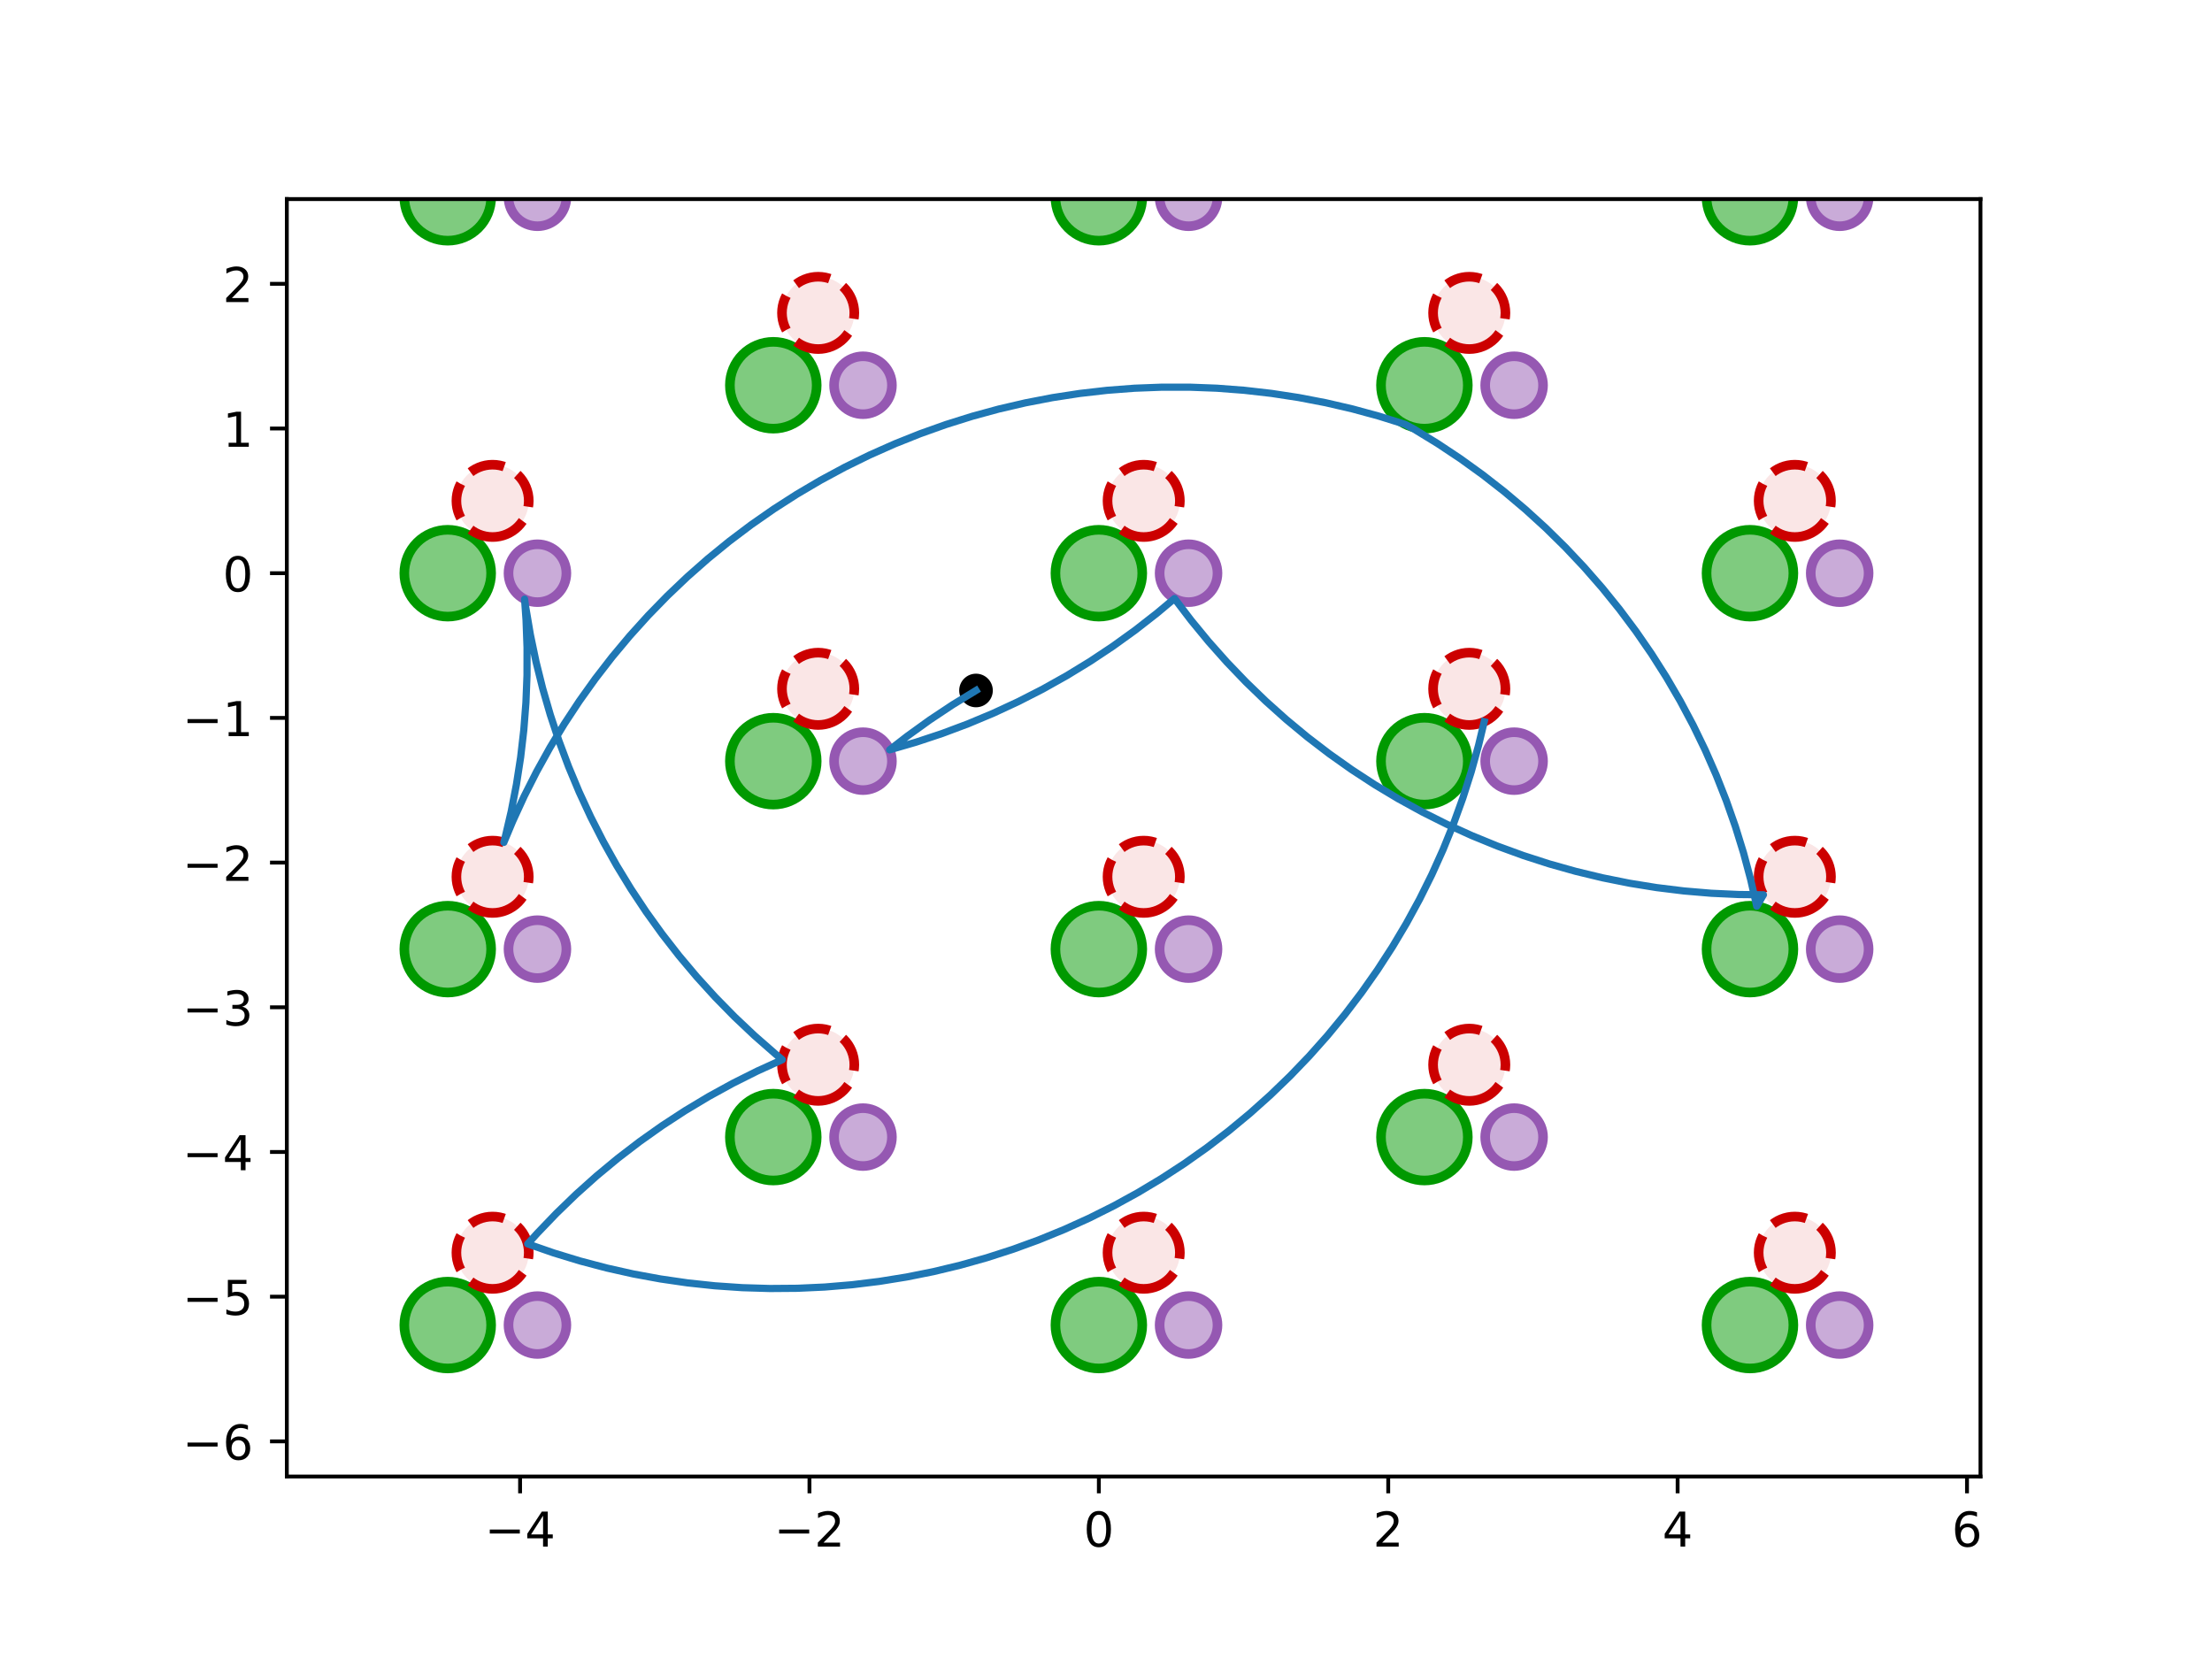 <?xml version="1.0" encoding="utf-8" standalone="no"?>
<!DOCTYPE svg PUBLIC "-//W3C//DTD SVG 1.1//EN"
  "http://www.w3.org/Graphics/SVG/1.1/DTD/svg11.dtd">
<!-- Created with matplotlib (http://matplotlib.org/) -->
<svg height="345.6pt" version="1.1" viewBox="0 0 460.8 345.6" width="460.8pt" xmlns="http://www.w3.org/2000/svg" xmlns:xlink="http://www.w3.org/1999/xlink">
 <defs>
  <style type="text/css">
*{stroke-linecap:butt;stroke-linejoin:round;}
  </style>
 </defs>
 <g id="figure_1">
  <g id="patch_1">
   <path d="M 0 345.6 
L 460.8 345.6 
L 460.8 0 
L 0 0 
z
" style="fill:#ffffff;"/>
  </g>
  <g id="axes_1">
   <g id="patch_2">
    <path d="M 59.751 307.584 
L 412.569 307.584 
L 412.569 41.472 
L 59.751 41.472 
z
" style="fill:#ffffff;"/>
   </g>
   <g id="PathCollection_1">
    <defs>
     <path d="M 0 3 
C 0.796 3 1.559 2.684 2.121 2.121 
C 2.684 1.559 3 0.796 3 0 
C 3 -0.796 2.684 -1.559 2.121 -2.121 
C 1.559 -2.684 0.796 -3 0 -3 
C -0.796 -3 -1.559 -2.684 -2.121 -2.121 
C -2.684 -1.559 -3 -0.796 -3 0 
C -3 0.796 -2.684 1.559 -2.121 2.121 
C -1.559 2.684 -0.796 3 0 3 
z
" id="maed5b409ac" style="stroke:#000000;"/>
    </defs>
    <g clip-path="url(#p2c6f9ce92c)">
     <use style="stroke:#000000;" x="203.32" xlink:href="#maed5b409ac" y="143.84"/>
    </g>
   </g>
   <g id="patch_3">
    <path clip-path="url(#p2c6f9ce92c)" d="M 93.271 285.075 
C 95.669 285.075 97.969 284.122 99.665 282.426 
C 101.36 280.731 102.313 278.43 102.313 276.032 
C 102.313 273.634 101.36 271.334 99.665 269.638 
C 97.969 267.942 95.669 266.99 93.271 266.99 
C 90.872 266.99 88.572 267.942 86.876 269.638 
C 85.181 271.334 84.228 273.634 84.228 276.032 
C 84.228 278.43 85.181 280.731 86.876 282.426 
C 88.572 284.122 90.872 285.075 93.271 285.075 
z
" style="fill:#009900;fill-opacity:0.5;stroke:#009900;stroke-linejoin:miter;stroke-width:2;"/>
   </g>
   <g id="patch_4">
    <path clip-path="url(#p2c6f9ce92c)" d="M 161.09 245.919 
C 163.488 245.919 165.789 244.966 167.484 243.271 
C 169.18 241.575 170.133 239.275 170.133 236.876 
C 170.133 234.478 169.18 232.178 167.484 230.482 
C 165.789 228.787 163.488 227.834 161.09 227.834 
C 158.692 227.834 156.392 228.787 154.696 230.482 
C 153 232.178 152.048 234.478 152.048 236.876 
C 152.048 239.275 153 241.575 154.696 243.271 
C 156.392 244.966 158.692 245.919 161.09 245.919 
z
" style="fill:#009900;fill-opacity:0.5;stroke:#009900;stroke-linejoin:miter;stroke-width:2;"/>
   </g>
   <g id="patch_5">
    <path clip-path="url(#p2c6f9ce92c)" d="M 228.91 285.075 
C 231.308 285.075 233.608 284.122 235.304 282.426 
C 237 280.731 237.953 278.43 237.953 276.032 
C 237.953 273.634 237 271.334 235.304 269.638 
C 233.608 267.942 231.308 266.99 228.91 266.99 
C 226.512 266.99 224.212 267.942 222.516 269.638 
C 220.82 271.334 219.867 273.634 219.867 276.032 
C 219.867 278.43 220.82 280.731 222.516 282.426 
C 224.212 284.122 226.512 285.075 228.91 285.075 
z
" style="fill:#009900;fill-opacity:0.5;stroke:#009900;stroke-linejoin:miter;stroke-width:2;"/>
   </g>
   <g id="patch_6">
    <path clip-path="url(#p2c6f9ce92c)" d="M 296.73 245.919 
C 299.128 245.919 301.428 244.966 303.124 243.271 
C 304.82 241.575 305.773 239.275 305.773 236.876 
C 305.773 234.478 304.82 232.178 303.124 230.482 
C 301.428 228.787 299.128 227.834 296.73 227.834 
C 294.332 227.834 292.032 228.787 290.336 230.482 
C 288.64 232.178 287.687 234.478 287.687 236.876 
C 287.687 239.275 288.64 241.575 290.336 243.271 
C 292.032 244.966 294.332 245.919 296.73 245.919 
z
" style="fill:#009900;fill-opacity:0.5;stroke:#009900;stroke-linejoin:miter;stroke-width:2;"/>
   </g>
   <g id="patch_7">
    <path clip-path="url(#p2c6f9ce92c)" d="M 364.55 285.075 
C 366.948 285.075 369.248 284.122 370.944 282.426 
C 372.64 280.731 373.592 278.43 373.592 276.032 
C 373.592 273.634 372.64 271.334 370.944 269.638 
C 369.248 267.942 366.948 266.99 364.55 266.99 
C 362.152 266.99 359.851 267.942 358.156 269.638 
C 356.46 271.334 355.507 273.634 355.507 276.032 
C 355.507 278.43 356.46 280.731 358.156 282.426 
C 359.851 284.122 362.152 285.075 364.55 285.075 
z
" style="fill:#009900;fill-opacity:0.5;stroke:#009900;stroke-linejoin:miter;stroke-width:2;"/>
   </g>
   <g id="patch_8">
    <path clip-path="url(#p2c6f9ce92c)" d="M 432.37 245.919 
C 434.768 245.919 437.068 244.966 438.764 243.271 
C 440.459 241.575 441.412 239.275 441.412 236.876 
C 441.412 234.478 440.459 232.178 438.764 230.482 
C 437.068 228.787 434.768 227.834 432.37 227.834 
C 429.971 227.834 427.671 228.787 425.975 230.482 
C 424.28 232.178 423.327 234.478 423.327 236.876 
C 423.327 239.275 424.28 241.575 425.975 243.271 
C 427.671 244.966 429.971 245.919 432.37 245.919 
z
" style="fill:#009900;fill-opacity:0.5;stroke:#009900;stroke-linejoin:miter;stroke-width:2;"/>
   </g>
   <g id="patch_9">
    <path clip-path="url(#p2c6f9ce92c)" d="M 500.189 285.075 
C 502.587 285.075 504.888 284.122 506.583 282.426 
C 508.279 280.731 509.232 278.43 509.232 276.032 
C 509.232 273.634 508.279 271.334 506.583 269.638 
C 504.888 267.942 502.587 266.99 500.189 266.99 
C 497.791 266.99 495.491 267.942 493.795 269.638 
C 492.099 271.334 491.147 273.634 491.147 276.032 
C 491.147 278.43 492.099 280.731 493.795 282.426 
C 495.491 284.122 497.791 285.075 500.189 285.075 
z
" style="fill:#009900;fill-opacity:0.5;stroke:#009900;stroke-linejoin:miter;stroke-width:2;"/>
   </g>
   <g id="patch_10">
    <path clip-path="url(#p2c6f9ce92c)" d="M 568.009 245.919 
C 570.407 245.919 572.707 244.966 574.403 243.271 
C 576.099 241.575 577.052 239.275 577.052 236.876 
C 577.052 234.478 576.099 232.178 574.403 230.482 
C 572.707 228.787 570.407 227.834 568.009 227.834 
C 565.611 227.834 563.311 228.787 561.615 230.482 
C 559.919 232.178 558.966 234.478 558.966 236.876 
C 558.966 239.275 559.919 241.575 561.615 243.271 
C 563.311 244.966 565.611 245.919 568.009 245.919 
z
" style="fill:#009900;fill-opacity:0.5;stroke:#009900;stroke-linejoin:miter;stroke-width:2;"/>
   </g>
   <g id="patch_11">
    <path clip-path="url(#p2c6f9ce92c)" d="M 93.271 206.763 
C 95.669 206.763 97.969 205.811 99.665 204.115 
C 101.36 202.419 102.313 200.119 102.313 197.721 
C 102.313 195.323 101.36 193.022 99.665 191.327 
C 97.969 189.631 95.669 188.678 93.271 188.678 
C 90.872 188.678 88.572 189.631 86.876 191.327 
C 85.181 193.022 84.228 195.323 84.228 197.721 
C 84.228 200.119 85.181 202.419 86.876 204.115 
C 88.572 205.811 90.872 206.763 93.271 206.763 
z
" style="fill:#009900;fill-opacity:0.5;stroke:#009900;stroke-linejoin:miter;stroke-width:2;"/>
   </g>
   <g id="patch_12">
    <path clip-path="url(#p2c6f9ce92c)" d="M 161.09 167.608 
C 163.488 167.608 165.789 166.655 167.484 164.959 
C 169.18 163.263 170.133 160.963 170.133 158.565 
C 170.133 156.167 169.18 153.867 167.484 152.171 
C 165.789 150.475 163.488 149.522 161.09 149.522 
C 158.692 149.522 156.392 150.475 154.696 152.171 
C 153 153.867 152.048 156.167 152.048 158.565 
C 152.048 160.963 153 163.263 154.696 164.959 
C 156.392 166.655 158.692 167.608 161.09 167.608 
z
" style="fill:#009900;fill-opacity:0.5;stroke:#009900;stroke-linejoin:miter;stroke-width:2;"/>
   </g>
   <g id="patch_13">
    <path clip-path="url(#p2c6f9ce92c)" d="M 228.91 206.763 
C 231.308 206.763 233.608 205.811 235.304 204.115 
C 237 202.419 237.953 200.119 237.953 197.721 
C 237.953 195.323 237 193.022 235.304 191.327 
C 233.608 189.631 231.308 188.678 228.91 188.678 
C 226.512 188.678 224.212 189.631 222.516 191.327 
C 220.82 193.022 219.867 195.323 219.867 197.721 
C 219.867 200.119 220.82 202.419 222.516 204.115 
C 224.212 205.811 226.512 206.763 228.91 206.763 
z
" style="fill:#009900;fill-opacity:0.5;stroke:#009900;stroke-linejoin:miter;stroke-width:2;"/>
   </g>
   <g id="patch_14">
    <path clip-path="url(#p2c6f9ce92c)" d="M 296.73 167.608 
C 299.128 167.608 301.428 166.655 303.124 164.959 
C 304.82 163.263 305.773 160.963 305.773 158.565 
C 305.773 156.167 304.82 153.867 303.124 152.171 
C 301.428 150.475 299.128 149.522 296.73 149.522 
C 294.332 149.522 292.032 150.475 290.336 152.171 
C 288.64 153.867 287.687 156.167 287.687 158.565 
C 287.687 160.963 288.64 163.263 290.336 164.959 
C 292.032 166.655 294.332 167.608 296.73 167.608 
z
" style="fill:#009900;fill-opacity:0.5;stroke:#009900;stroke-linejoin:miter;stroke-width:2;"/>
   </g>
   <g id="patch_15">
    <path clip-path="url(#p2c6f9ce92c)" d="M 364.55 206.763 
C 366.948 206.763 369.248 205.811 370.944 204.115 
C 372.64 202.419 373.592 200.119 373.592 197.721 
C 373.592 195.323 372.64 193.022 370.944 191.327 
C 369.248 189.631 366.948 188.678 364.55 188.678 
C 362.152 188.678 359.851 189.631 358.156 191.327 
C 356.46 193.022 355.507 195.323 355.507 197.721 
C 355.507 200.119 356.46 202.419 358.156 204.115 
C 359.851 205.811 362.152 206.763 364.55 206.763 
z
" style="fill:#009900;fill-opacity:0.5;stroke:#009900;stroke-linejoin:miter;stroke-width:2;"/>
   </g>
   <g id="patch_16">
    <path clip-path="url(#p2c6f9ce92c)" d="M 432.37 167.608 
C 434.768 167.608 437.068 166.655 438.764 164.959 
C 440.459 163.263 441.412 160.963 441.412 158.565 
C 441.412 156.167 440.459 153.867 438.764 152.171 
C 437.068 150.475 434.768 149.522 432.37 149.522 
C 429.971 149.522 427.671 150.475 425.975 152.171 
C 424.28 153.867 423.327 156.167 423.327 158.565 
C 423.327 160.963 424.28 163.263 425.975 164.959 
C 427.671 166.655 429.971 167.608 432.37 167.608 
z
" style="fill:#009900;fill-opacity:0.5;stroke:#009900;stroke-linejoin:miter;stroke-width:2;"/>
   </g>
   <g id="patch_17">
    <path clip-path="url(#p2c6f9ce92c)" d="M 500.189 206.763 
C 502.587 206.763 504.888 205.811 506.583 204.115 
C 508.279 202.419 509.232 200.119 509.232 197.721 
C 509.232 195.323 508.279 193.022 506.583 191.327 
C 504.888 189.631 502.587 188.678 500.189 188.678 
C 497.791 188.678 495.491 189.631 493.795 191.327 
C 492.099 193.022 491.147 195.323 491.147 197.721 
C 491.147 200.119 492.099 202.419 493.795 204.115 
C 495.491 205.811 497.791 206.763 500.189 206.763 
z
" style="fill:#009900;fill-opacity:0.5;stroke:#009900;stroke-linejoin:miter;stroke-width:2;"/>
   </g>
   <g id="patch_18">
    <path clip-path="url(#p2c6f9ce92c)" d="M 568.009 167.608 
C 570.407 167.608 572.707 166.655 574.403 164.959 
C 576.099 163.263 577.052 160.963 577.052 158.565 
C 577.052 156.167 576.099 153.867 574.403 152.171 
C 572.707 150.475 570.407 149.522 568.009 149.522 
C 565.611 149.522 563.311 150.475 561.615 152.171 
C 559.919 153.867 558.966 156.167 558.966 158.565 
C 558.966 160.963 559.919 163.263 561.615 164.959 
C 563.311 166.655 565.611 167.608 568.009 167.608 
z
" style="fill:#009900;fill-opacity:0.5;stroke:#009900;stroke-linejoin:miter;stroke-width:2;"/>
   </g>
   <g id="patch_19">
    <path clip-path="url(#p2c6f9ce92c)" d="M 93.271 128.452 
C 95.669 128.452 97.969 127.499 99.665 125.803 
C 101.36 124.108 102.313 121.807 102.313 119.409 
C 102.313 117.011 101.36 114.711 99.665 113.015 
C 97.969 111.319 95.669 110.366 93.271 110.366 
C 90.872 110.366 88.572 111.319 86.876 113.015 
C 85.181 114.711 84.228 117.011 84.228 119.409 
C 84.228 121.807 85.181 124.108 86.876 125.803 
C 88.572 127.499 90.872 128.452 93.271 128.452 
z
" style="fill:#009900;fill-opacity:0.5;stroke:#009900;stroke-linejoin:miter;stroke-width:2;"/>
   </g>
   <g id="patch_20">
    <path clip-path="url(#p2c6f9ce92c)" d="M 161.09 89.296 
C 163.488 89.296 165.789 88.343 167.484 86.647 
C 169.18 84.952 170.133 82.651 170.133 80.253 
C 170.133 77.855 169.18 75.555 167.484 73.859 
C 165.789 72.164 163.488 71.211 161.09 71.211 
C 158.692 71.211 156.392 72.164 154.696 73.859 
C 153 75.555 152.048 77.855 152.048 80.253 
C 152.048 82.651 153 84.952 154.696 86.647 
C 156.392 88.343 158.692 89.296 161.09 89.296 
z
" style="fill:#009900;fill-opacity:0.5;stroke:#009900;stroke-linejoin:miter;stroke-width:2;"/>
   </g>
   <g id="patch_21">
    <path clip-path="url(#p2c6f9ce92c)" d="M 228.91 128.452 
C 231.308 128.452 233.608 127.499 235.304 125.803 
C 237 124.108 237.953 121.807 237.953 119.409 
C 237.953 117.011 237 114.711 235.304 113.015 
C 233.608 111.319 231.308 110.366 228.91 110.366 
C 226.512 110.366 224.212 111.319 222.516 113.015 
C 220.82 114.711 219.867 117.011 219.867 119.409 
C 219.867 121.807 220.82 124.108 222.516 125.803 
C 224.212 127.499 226.512 128.452 228.91 128.452 
z
" style="fill:#009900;fill-opacity:0.5;stroke:#009900;stroke-linejoin:miter;stroke-width:2;"/>
   </g>
   <g id="patch_22">
    <path clip-path="url(#p2c6f9ce92c)" d="M 296.73 89.296 
C 299.128 89.296 301.428 88.343 303.124 86.647 
C 304.82 84.952 305.773 82.651 305.773 80.253 
C 305.773 77.855 304.82 75.555 303.124 73.859 
C 301.428 72.164 299.128 71.211 296.73 71.211 
C 294.332 71.211 292.032 72.164 290.336 73.859 
C 288.64 75.555 287.687 77.855 287.687 80.253 
C 287.687 82.651 288.64 84.952 290.336 86.647 
C 292.032 88.343 294.332 89.296 296.73 89.296 
z
" style="fill:#009900;fill-opacity:0.5;stroke:#009900;stroke-linejoin:miter;stroke-width:2;"/>
   </g>
   <g id="patch_23">
    <path clip-path="url(#p2c6f9ce92c)" d="M 364.55 128.452 
C 366.948 128.452 369.248 127.499 370.944 125.803 
C 372.64 124.108 373.592 121.807 373.592 119.409 
C 373.592 117.011 372.64 114.711 370.944 113.015 
C 369.248 111.319 366.948 110.366 364.55 110.366 
C 362.152 110.366 359.851 111.319 358.156 113.015 
C 356.46 114.711 355.507 117.011 355.507 119.409 
C 355.507 121.807 356.46 124.108 358.156 125.803 
C 359.851 127.499 362.152 128.452 364.55 128.452 
z
" style="fill:#009900;fill-opacity:0.5;stroke:#009900;stroke-linejoin:miter;stroke-width:2;"/>
   </g>
   <g id="patch_24">
    <path clip-path="url(#p2c6f9ce92c)" d="M 432.37 89.296 
C 434.768 89.296 437.068 88.343 438.764 86.647 
C 440.459 84.952 441.412 82.651 441.412 80.253 
C 441.412 77.855 440.459 75.555 438.764 73.859 
C 437.068 72.164 434.768 71.211 432.37 71.211 
C 429.971 71.211 427.671 72.164 425.975 73.859 
C 424.28 75.555 423.327 77.855 423.327 80.253 
C 423.327 82.651 424.28 84.952 425.975 86.647 
C 427.671 88.343 429.971 89.296 432.37 89.296 
z
" style="fill:#009900;fill-opacity:0.5;stroke:#009900;stroke-linejoin:miter;stroke-width:2;"/>
   </g>
   <g id="patch_25">
    <path clip-path="url(#p2c6f9ce92c)" d="M 500.189 128.452 
C 502.587 128.452 504.888 127.499 506.583 125.803 
C 508.279 124.108 509.232 121.807 509.232 119.409 
C 509.232 117.011 508.279 114.711 506.583 113.015 
C 504.888 111.319 502.587 110.366 500.189 110.366 
C 497.791 110.366 495.491 111.319 493.795 113.015 
C 492.099 114.711 491.147 117.011 491.147 119.409 
C 491.147 121.807 492.099 124.108 493.795 125.803 
C 495.491 127.499 497.791 128.452 500.189 128.452 
z
" style="fill:#009900;fill-opacity:0.5;stroke:#009900;stroke-linejoin:miter;stroke-width:2;"/>
   </g>
   <g id="patch_26">
    <path clip-path="url(#p2c6f9ce92c)" d="M 568.009 89.296 
C 570.407 89.296 572.707 88.343 574.403 86.647 
C 576.099 84.952 577.052 82.651 577.052 80.253 
C 577.052 77.855 576.099 75.555 574.403 73.859 
C 572.707 72.164 570.407 71.211 568.009 71.211 
C 565.611 71.211 563.311 72.164 561.615 73.859 
C 559.919 75.555 558.966 77.855 558.966 80.253 
C 558.966 82.651 559.919 84.952 561.615 86.647 
C 563.311 88.343 565.611 89.296 568.009 89.296 
z
" style="fill:#009900;fill-opacity:0.5;stroke:#009900;stroke-linejoin:miter;stroke-width:2;"/>
   </g>
   <g id="patch_27">
    <path clip-path="url(#p2c6f9ce92c)" d="M 93.271 50.14 
C 95.669 50.14 97.969 49.187 99.665 47.492 
C 101.36 45.796 102.313 43.496 102.313 41.098 
C 102.313 38.699 101.36 36.399 99.665 34.703 
C 97.969 33.008 95.669 32.055 93.271 32.055 
C 90.872 32.055 88.572 33.008 86.876 34.703 
C 85.181 36.399 84.228 38.699 84.228 41.098 
C 84.228 43.496 85.181 45.796 86.876 47.492 
C 88.572 49.187 90.872 50.14 93.271 50.14 
z
" style="fill:#009900;fill-opacity:0.5;stroke:#009900;stroke-linejoin:miter;stroke-width:2;"/>
   </g>
   <g id="patch_28">
    <path clip-path="url(#p2c6f9ce92c)" d="M 161.09 10.984 
C 163.488 10.984 165.789 10.032 167.484 8.336 
C 169.18 6.64 170.133 4.34 170.133 1.942 
C 170.133 -0.456 169.18 -2.757 167.484 -4.452 
C 165.789 -6.148 163.488 -7.101 161.09 -7.101 
C 158.692 -7.101 156.392 -6.148 154.696 -4.452 
C 153 -2.757 152.048 -0.456 152.048 1.942 
C 152.048 4.34 153 6.64 154.696 8.336 
C 156.392 10.032 158.692 10.984 161.09 10.984 
z
" style="fill:#009900;fill-opacity:0.5;stroke:#009900;stroke-linejoin:miter;stroke-width:2;"/>
   </g>
   <g id="patch_29">
    <path clip-path="url(#p2c6f9ce92c)" d="M 228.91 50.14 
C 231.308 50.14 233.608 49.187 235.304 47.492 
C 237 45.796 237.953 43.496 237.953 41.098 
C 237.953 38.699 237 36.399 235.304 34.703 
C 233.608 33.008 231.308 32.055 228.91 32.055 
C 226.512 32.055 224.212 33.008 222.516 34.703 
C 220.82 36.399 219.867 38.699 219.867 41.098 
C 219.867 43.496 220.82 45.796 222.516 47.492 
C 224.212 49.187 226.512 50.14 228.91 50.14 
z
" style="fill:#009900;fill-opacity:0.5;stroke:#009900;stroke-linejoin:miter;stroke-width:2;"/>
   </g>
   <g id="patch_30">
    <path clip-path="url(#p2c6f9ce92c)" d="M 296.73 10.984 
C 299.128 10.984 301.428 10.032 303.124 8.336 
C 304.82 6.64 305.773 4.34 305.773 1.942 
C 305.773 -0.456 304.82 -2.757 303.124 -4.452 
C 301.428 -6.148 299.128 -7.101 296.73 -7.101 
C 294.332 -7.101 292.032 -6.148 290.336 -4.452 
C 288.64 -2.757 287.687 -0.456 287.687 1.942 
C 287.687 4.34 288.64 6.64 290.336 8.336 
C 292.032 10.032 294.332 10.984 296.73 10.984 
z
" style="fill:#009900;fill-opacity:0.5;stroke:#009900;stroke-linejoin:miter;stroke-width:2;"/>
   </g>
   <g id="patch_31">
    <path clip-path="url(#p2c6f9ce92c)" d="M 364.55 50.14 
C 366.948 50.14 369.248 49.187 370.944 47.492 
C 372.64 45.796 373.592 43.496 373.592 41.098 
C 373.592 38.699 372.64 36.399 370.944 34.703 
C 369.248 33.008 366.948 32.055 364.55 32.055 
C 362.152 32.055 359.851 33.008 358.156 34.703 
C 356.46 36.399 355.507 38.699 355.507 41.098 
C 355.507 43.496 356.46 45.796 358.156 47.492 
C 359.851 49.187 362.152 50.14 364.55 50.14 
z
" style="fill:#009900;fill-opacity:0.5;stroke:#009900;stroke-linejoin:miter;stroke-width:2;"/>
   </g>
   <g id="patch_32">
    <path clip-path="url(#p2c6f9ce92c)" d="M 432.37 10.984 
C 434.768 10.984 437.068 10.032 438.764 8.336 
C 440.459 6.64 441.412 4.34 441.412 1.942 
C 441.412 -0.456 440.459 -2.757 438.764 -4.452 
C 437.068 -6.148 434.768 -7.101 432.37 -7.101 
C 429.971 -7.101 427.671 -6.148 425.975 -4.452 
C 424.28 -2.757 423.327 -0.456 423.327 1.942 
C 423.327 4.34 424.28 6.64 425.975 8.336 
C 427.671 10.032 429.971 10.984 432.37 10.984 
z
" style="fill:#009900;fill-opacity:0.5;stroke:#009900;stroke-linejoin:miter;stroke-width:2;"/>
   </g>
   <g id="patch_33">
    <path clip-path="url(#p2c6f9ce92c)" d="M 500.189 50.14 
C 502.587 50.14 504.888 49.187 506.583 47.492 
C 508.279 45.796 509.232 43.496 509.232 41.098 
C 509.232 38.699 508.279 36.399 506.583 34.703 
C 504.888 33.008 502.587 32.055 500.189 32.055 
C 497.791 32.055 495.491 33.008 493.795 34.703 
C 492.099 36.399 491.147 38.699 491.147 41.098 
C 491.147 43.496 492.099 45.796 493.795 47.492 
C 495.491 49.187 497.791 50.14 500.189 50.14 
z
" style="fill:#009900;fill-opacity:0.5;stroke:#009900;stroke-linejoin:miter;stroke-width:2;"/>
   </g>
   <g id="patch_34">
    <path clip-path="url(#p2c6f9ce92c)" d="M 568.009 10.984 
C 570.407 10.984 572.707 10.032 574.403 8.336 
C 576.099 6.64 577.052 4.34 577.052 1.942 
C 577.052 -0.456 576.099 -2.757 574.403 -4.452 
C 572.707 -6.148 570.407 -7.101 568.009 -7.101 
C 565.611 -7.101 563.311 -6.148 561.615 -4.452 
C 559.919 -2.757 558.966 -0.456 558.966 1.942 
C 558.966 4.34 559.919 6.64 561.615 8.336 
C 563.311 10.032 565.611 10.984 568.009 10.984 
z
" style="fill:#009900;fill-opacity:0.5;stroke:#009900;stroke-linejoin:miter;stroke-width:2;"/>
   </g>
   <g id="patch_35">
    <path clip-path="url(#p2c6f9ce92c)" d="M 111.959 282.061 
C 113.557 282.061 115.091 281.425 116.221 280.295 
C 117.352 279.164 117.987 277.631 117.987 276.032 
C 117.987 274.433 117.352 272.9 116.221 271.769 
C 115.091 270.639 113.557 270.004 111.959 270.004 
C 110.36 270.004 108.826 270.639 107.696 271.769 
C 106.565 272.9 105.93 274.433 105.93 276.032 
C 105.93 277.631 106.565 279.164 107.696 280.295 
C 108.826 281.425 110.36 282.061 111.959 282.061 
z
" style="fill:#9558b2;fill-opacity:0.5;stroke:#9558b2;stroke-linejoin:miter;stroke-width:2;"/>
   </g>
   <g id="patch_36">
    <path clip-path="url(#p2c6f9ce92c)" d="M 179.778 242.905 
C 181.377 242.905 182.911 242.27 184.041 241.139 
C 185.172 240.009 185.807 238.475 185.807 236.876 
C 185.807 235.278 185.172 233.744 184.041 232.614 
C 182.911 231.483 181.377 230.848 179.778 230.848 
C 178.18 230.848 176.646 231.483 175.516 232.614 
C 174.385 233.744 173.75 235.278 173.75 236.876 
C 173.75 238.475 174.385 240.009 175.516 241.139 
C 176.646 242.27 178.18 242.905 179.778 242.905 
z
" style="fill:#9558b2;fill-opacity:0.5;stroke:#9558b2;stroke-linejoin:miter;stroke-width:2;"/>
   </g>
   <g id="patch_37">
    <path clip-path="url(#p2c6f9ce92c)" d="M 247.598 282.061 
C 249.197 282.061 250.73 281.425 251.861 280.295 
C 252.991 279.164 253.627 277.631 253.627 276.032 
C 253.627 274.433 252.991 272.9 251.861 271.769 
C 250.73 270.639 249.197 270.004 247.598 270.004 
C 245.999 270.004 244.466 270.639 243.336 271.769 
C 242.205 272.9 241.57 274.433 241.57 276.032 
C 241.57 277.631 242.205 279.164 243.336 280.295 
C 244.466 281.425 245.999 282.061 247.598 282.061 
z
" style="fill:#9558b2;fill-opacity:0.5;stroke:#9558b2;stroke-linejoin:miter;stroke-width:2;"/>
   </g>
   <g id="patch_38">
    <path clip-path="url(#p2c6f9ce92c)" d="M 315.418 242.905 
C 317.017 242.905 318.55 242.27 319.681 241.139 
C 320.811 240.009 321.446 238.475 321.446 236.876 
C 321.446 235.278 320.811 233.744 319.681 232.614 
C 318.55 231.483 317.017 230.848 315.418 230.848 
C 313.819 230.848 312.286 231.483 311.155 232.614 
C 310.025 233.744 309.39 235.278 309.39 236.876 
C 309.39 238.475 310.025 240.009 311.155 241.139 
C 312.286 242.27 313.819 242.905 315.418 242.905 
z
" style="fill:#9558b2;fill-opacity:0.5;stroke:#9558b2;stroke-linejoin:miter;stroke-width:2;"/>
   </g>
   <g id="patch_39">
    <path clip-path="url(#p2c6f9ce92c)" d="M 383.238 282.061 
C 384.837 282.061 386.37 281.425 387.501 280.295 
C 388.631 279.164 389.266 277.631 389.266 276.032 
C 389.266 274.433 388.631 272.9 387.501 271.769 
C 386.37 270.639 384.837 270.004 383.238 270.004 
C 381.639 270.004 380.106 270.639 378.975 271.769 
C 377.845 272.9 377.209 274.433 377.209 276.032 
C 377.209 277.631 377.845 279.164 378.975 280.295 
C 380.106 281.425 381.639 282.061 383.238 282.061 
z
" style="fill:#9558b2;fill-opacity:0.5;stroke:#9558b2;stroke-linejoin:miter;stroke-width:2;"/>
   </g>
   <g id="patch_40">
    <path clip-path="url(#p2c6f9ce92c)" d="M 451.058 242.905 
C 452.656 242.905 454.19 242.27 455.32 241.139 
C 456.451 240.009 457.086 238.475 457.086 236.876 
C 457.086 235.278 456.451 233.744 455.32 232.614 
C 454.19 231.483 452.656 230.848 451.058 230.848 
C 449.459 230.848 447.925 231.483 446.795 232.614 
C 445.664 233.744 445.029 235.278 445.029 236.876 
C 445.029 238.475 445.664 240.009 446.795 241.139 
C 447.925 242.27 449.459 242.905 451.058 242.905 
z
" style="fill:#9558b2;fill-opacity:0.5;stroke:#9558b2;stroke-linejoin:miter;stroke-width:2;"/>
   </g>
   <g id="patch_41">
    <path clip-path="url(#p2c6f9ce92c)" d="M 518.877 282.061 
C 520.476 282.061 522.01 281.425 523.14 280.295 
C 524.271 279.164 524.906 277.631 524.906 276.032 
C 524.906 274.433 524.271 272.9 523.14 271.769 
C 522.01 270.639 520.476 270.004 518.877 270.004 
C 517.279 270.004 515.745 270.639 514.615 271.769 
C 513.484 272.9 512.849 274.433 512.849 276.032 
C 512.849 277.631 513.484 279.164 514.615 280.295 
C 515.745 281.425 517.279 282.061 518.877 282.061 
z
" style="fill:#9558b2;fill-opacity:0.5;stroke:#9558b2;stroke-linejoin:miter;stroke-width:2;"/>
   </g>
   <g id="patch_42">
    <path clip-path="url(#p2c6f9ce92c)" d="M 586.697 242.905 
C 588.296 242.905 589.829 242.27 590.96 241.139 
C 592.09 240.009 592.726 238.475 592.726 236.876 
C 592.726 235.278 592.09 233.744 590.96 232.614 
C 589.829 231.483 588.296 230.848 586.697 230.848 
C 585.098 230.848 583.565 231.483 582.434 232.614 
C 581.304 233.744 580.669 235.278 580.669 236.876 
C 580.669 238.475 581.304 240.009 582.434 241.139 
C 583.565 242.27 585.098 242.905 586.697 242.905 
z
" style="fill:#9558b2;fill-opacity:0.5;stroke:#9558b2;stroke-linejoin:miter;stroke-width:2;"/>
   </g>
   <g id="patch_43">
    <path clip-path="url(#p2c6f9ce92c)" d="M 111.959 203.749 
C 113.557 203.749 115.091 203.114 116.221 201.983 
C 117.352 200.853 117.987 199.319 117.987 197.721 
C 117.987 196.122 117.352 194.588 116.221 193.458 
C 115.091 192.327 113.557 191.692 111.959 191.692 
C 110.36 191.692 108.826 192.327 107.696 193.458 
C 106.565 194.588 105.93 196.122 105.93 197.721 
C 105.93 199.319 106.565 200.853 107.696 201.983 
C 108.826 203.114 110.36 203.749 111.959 203.749 
z
" style="fill:#9558b2;fill-opacity:0.5;stroke:#9558b2;stroke-linejoin:miter;stroke-width:2;"/>
   </g>
   <g id="patch_44">
    <path clip-path="url(#p2c6f9ce92c)" d="M 179.778 164.593 
C 181.377 164.593 182.911 163.958 184.041 162.828 
C 185.172 161.697 185.807 160.164 185.807 158.565 
C 185.807 156.966 185.172 155.433 184.041 154.302 
C 182.911 153.172 181.377 152.536 179.778 152.536 
C 178.18 152.536 176.646 153.172 175.516 154.302 
C 174.385 155.433 173.75 156.966 173.75 158.565 
C 173.75 160.164 174.385 161.697 175.516 162.828 
C 176.646 163.958 178.18 164.593 179.778 164.593 
z
" style="fill:#9558b2;fill-opacity:0.5;stroke:#9558b2;stroke-linejoin:miter;stroke-width:2;"/>
   </g>
   <g id="patch_45">
    <path clip-path="url(#p2c6f9ce92c)" d="M 247.598 203.749 
C 249.197 203.749 250.73 203.114 251.861 201.983 
C 252.991 200.853 253.627 199.319 253.627 197.721 
C 253.627 196.122 252.991 194.588 251.861 193.458 
C 250.73 192.327 249.197 191.692 247.598 191.692 
C 245.999 191.692 244.466 192.327 243.336 193.458 
C 242.205 194.588 241.57 196.122 241.57 197.721 
C 241.57 199.319 242.205 200.853 243.336 201.983 
C 244.466 203.114 245.999 203.749 247.598 203.749 
z
" style="fill:#9558b2;fill-opacity:0.5;stroke:#9558b2;stroke-linejoin:miter;stroke-width:2;"/>
   </g>
   <g id="patch_46">
    <path clip-path="url(#p2c6f9ce92c)" d="M 315.418 164.593 
C 317.017 164.593 318.55 163.958 319.681 162.828 
C 320.811 161.697 321.446 160.164 321.446 158.565 
C 321.446 156.966 320.811 155.433 319.681 154.302 
C 318.55 153.172 317.017 152.536 315.418 152.536 
C 313.819 152.536 312.286 153.172 311.155 154.302 
C 310.025 155.433 309.39 156.966 309.39 158.565 
C 309.39 160.164 310.025 161.697 311.155 162.828 
C 312.286 163.958 313.819 164.593 315.418 164.593 
z
" style="fill:#9558b2;fill-opacity:0.5;stroke:#9558b2;stroke-linejoin:miter;stroke-width:2;"/>
   </g>
   <g id="patch_47">
    <path clip-path="url(#p2c6f9ce92c)" d="M 383.238 203.749 
C 384.837 203.749 386.37 203.114 387.501 201.983 
C 388.631 200.853 389.266 199.319 389.266 197.721 
C 389.266 196.122 388.631 194.588 387.501 193.458 
C 386.37 192.327 384.837 191.692 383.238 191.692 
C 381.639 191.692 380.106 192.327 378.975 193.458 
C 377.845 194.588 377.209 196.122 377.209 197.721 
C 377.209 199.319 377.845 200.853 378.975 201.983 
C 380.106 203.114 381.639 203.749 383.238 203.749 
z
" style="fill:#9558b2;fill-opacity:0.5;stroke:#9558b2;stroke-linejoin:miter;stroke-width:2;"/>
   </g>
   <g id="patch_48">
    <path clip-path="url(#p2c6f9ce92c)" d="M 451.058 164.593 
C 452.656 164.593 454.19 163.958 455.32 162.828 
C 456.451 161.697 457.086 160.164 457.086 158.565 
C 457.086 156.966 456.451 155.433 455.32 154.302 
C 454.19 153.172 452.656 152.536 451.058 152.536 
C 449.459 152.536 447.925 153.172 446.795 154.302 
C 445.664 155.433 445.029 156.966 445.029 158.565 
C 445.029 160.164 445.664 161.697 446.795 162.828 
C 447.925 163.958 449.459 164.593 451.058 164.593 
z
" style="fill:#9558b2;fill-opacity:0.5;stroke:#9558b2;stroke-linejoin:miter;stroke-width:2;"/>
   </g>
   <g id="patch_49">
    <path clip-path="url(#p2c6f9ce92c)" d="M 518.877 203.749 
C 520.476 203.749 522.01 203.114 523.14 201.983 
C 524.271 200.853 524.906 199.319 524.906 197.721 
C 524.906 196.122 524.271 194.588 523.14 193.458 
C 522.01 192.327 520.476 191.692 518.877 191.692 
C 517.279 191.692 515.745 192.327 514.615 193.458 
C 513.484 194.588 512.849 196.122 512.849 197.721 
C 512.849 199.319 513.484 200.853 514.615 201.983 
C 515.745 203.114 517.279 203.749 518.877 203.749 
z
" style="fill:#9558b2;fill-opacity:0.5;stroke:#9558b2;stroke-linejoin:miter;stroke-width:2;"/>
   </g>
   <g id="patch_50">
    <path clip-path="url(#p2c6f9ce92c)" d="M 586.697 164.593 
C 588.296 164.593 589.829 163.958 590.96 162.828 
C 592.09 161.697 592.726 160.164 592.726 158.565 
C 592.726 156.966 592.09 155.433 590.96 154.302 
C 589.829 153.172 588.296 152.536 586.697 152.536 
C 585.098 152.536 583.565 153.172 582.434 154.302 
C 581.304 155.433 580.669 156.966 580.669 158.565 
C 580.669 160.164 581.304 161.697 582.434 162.828 
C 583.565 163.958 585.098 164.593 586.697 164.593 
z
" style="fill:#9558b2;fill-opacity:0.5;stroke:#9558b2;stroke-linejoin:miter;stroke-width:2;"/>
   </g>
   <g id="patch_51">
    <path clip-path="url(#p2c6f9ce92c)" d="M 111.959 125.438 
C 113.557 125.438 115.091 124.802 116.221 123.672 
C 117.352 122.541 117.987 121.008 117.987 119.409 
C 117.987 117.81 117.352 116.277 116.221 115.146 
C 115.091 114.016 113.557 113.381 111.959 113.381 
C 110.36 113.381 108.826 114.016 107.696 115.146 
C 106.565 116.277 105.93 117.81 105.93 119.409 
C 105.93 121.008 106.565 122.541 107.696 123.672 
C 108.826 124.802 110.36 125.438 111.959 125.438 
z
" style="fill:#9558b2;fill-opacity:0.5;stroke:#9558b2;stroke-linejoin:miter;stroke-width:2;"/>
   </g>
   <g id="patch_52">
    <path clip-path="url(#p2c6f9ce92c)" d="M 179.778 86.282 
C 181.377 86.282 182.911 85.647 184.041 84.516 
C 185.172 83.386 185.807 81.852 185.807 80.253 
C 185.807 78.655 185.172 77.121 184.041 75.991 
C 182.911 74.86 181.377 74.225 179.778 74.225 
C 178.18 74.225 176.646 74.86 175.516 75.991 
C 174.385 77.121 173.75 78.655 173.75 80.253 
C 173.75 81.852 174.385 83.386 175.516 84.516 
C 176.646 85.647 178.18 86.282 179.778 86.282 
z
" style="fill:#9558b2;fill-opacity:0.5;stroke:#9558b2;stroke-linejoin:miter;stroke-width:2;"/>
   </g>
   <g id="patch_53">
    <path clip-path="url(#p2c6f9ce92c)" d="M 247.598 125.438 
C 249.197 125.438 250.73 124.802 251.861 123.672 
C 252.991 122.541 253.627 121.008 253.627 119.409 
C 253.627 117.81 252.991 116.277 251.861 115.146 
C 250.73 114.016 249.197 113.381 247.598 113.381 
C 245.999 113.381 244.466 114.016 243.336 115.146 
C 242.205 116.277 241.57 117.81 241.57 119.409 
C 241.57 121.008 242.205 122.541 243.336 123.672 
C 244.466 124.802 245.999 125.438 247.598 125.438 
z
" style="fill:#9558b2;fill-opacity:0.5;stroke:#9558b2;stroke-linejoin:miter;stroke-width:2;"/>
   </g>
   <g id="patch_54">
    <path clip-path="url(#p2c6f9ce92c)" d="M 315.418 86.282 
C 317.017 86.282 318.55 85.647 319.681 84.516 
C 320.811 83.386 321.446 81.852 321.446 80.253 
C 321.446 78.655 320.811 77.121 319.681 75.991 
C 318.55 74.86 317.017 74.225 315.418 74.225 
C 313.819 74.225 312.286 74.86 311.155 75.991 
C 310.025 77.121 309.39 78.655 309.39 80.253 
C 309.39 81.852 310.025 83.386 311.155 84.516 
C 312.286 85.647 313.819 86.282 315.418 86.282 
z
" style="fill:#9558b2;fill-opacity:0.5;stroke:#9558b2;stroke-linejoin:miter;stroke-width:2;"/>
   </g>
   <g id="patch_55">
    <path clip-path="url(#p2c6f9ce92c)" d="M 383.238 125.438 
C 384.837 125.438 386.37 124.802 387.501 123.672 
C 388.631 122.541 389.266 121.008 389.266 119.409 
C 389.266 117.81 388.631 116.277 387.501 115.146 
C 386.37 114.016 384.837 113.381 383.238 113.381 
C 381.639 113.381 380.106 114.016 378.975 115.146 
C 377.845 116.277 377.209 117.81 377.209 119.409 
C 377.209 121.008 377.845 122.541 378.975 123.672 
C 380.106 124.802 381.639 125.438 383.238 125.438 
z
" style="fill:#9558b2;fill-opacity:0.5;stroke:#9558b2;stroke-linejoin:miter;stroke-width:2;"/>
   </g>
   <g id="patch_56">
    <path clip-path="url(#p2c6f9ce92c)" d="M 451.058 86.282 
C 452.656 86.282 454.19 85.647 455.32 84.516 
C 456.451 83.386 457.086 81.852 457.086 80.253 
C 457.086 78.655 456.451 77.121 455.32 75.991 
C 454.19 74.86 452.656 74.225 451.058 74.225 
C 449.459 74.225 447.925 74.86 446.795 75.991 
C 445.664 77.121 445.029 78.655 445.029 80.253 
C 445.029 81.852 445.664 83.386 446.795 84.516 
C 447.925 85.647 449.459 86.282 451.058 86.282 
z
" style="fill:#9558b2;fill-opacity:0.5;stroke:#9558b2;stroke-linejoin:miter;stroke-width:2;"/>
   </g>
   <g id="patch_57">
    <path clip-path="url(#p2c6f9ce92c)" d="M 518.877 125.438 
C 520.476 125.438 522.01 124.802 523.14 123.672 
C 524.271 122.541 524.906 121.008 524.906 119.409 
C 524.906 117.81 524.271 116.277 523.14 115.146 
C 522.01 114.016 520.476 113.381 518.877 113.381 
C 517.279 113.381 515.745 114.016 514.615 115.146 
C 513.484 116.277 512.849 117.81 512.849 119.409 
C 512.849 121.008 513.484 122.541 514.615 123.672 
C 515.745 124.802 517.279 125.438 518.877 125.438 
z
" style="fill:#9558b2;fill-opacity:0.5;stroke:#9558b2;stroke-linejoin:miter;stroke-width:2;"/>
   </g>
   <g id="patch_58">
    <path clip-path="url(#p2c6f9ce92c)" d="M 586.697 86.282 
C 588.296 86.282 589.829 85.647 590.96 84.516 
C 592.09 83.386 592.726 81.852 592.726 80.253 
C 592.726 78.655 592.09 77.121 590.96 75.991 
C 589.829 74.86 588.296 74.225 586.697 74.225 
C 585.098 74.225 583.565 74.86 582.434 75.991 
C 581.304 77.121 580.669 78.655 580.669 80.253 
C 580.669 81.852 581.304 83.386 582.434 84.516 
C 583.565 85.647 585.098 86.282 586.697 86.282 
z
" style="fill:#9558b2;fill-opacity:0.5;stroke:#9558b2;stroke-linejoin:miter;stroke-width:2;"/>
   </g>
   <g id="patch_59">
    <path clip-path="url(#p2c6f9ce92c)" d="M 111.959 47.126 
C 113.557 47.126 115.091 46.491 116.221 45.36 
C 117.352 44.23 117.987 42.696 117.987 41.098 
C 117.987 39.499 117.352 37.965 116.221 36.835 
C 115.091 35.704 113.557 35.069 111.959 35.069 
C 110.36 35.069 108.826 35.704 107.696 36.835 
C 106.565 37.965 105.93 39.499 105.93 41.098 
C 105.93 42.696 106.565 44.23 107.696 45.36 
C 108.826 46.491 110.36 47.126 111.959 47.126 
z
" style="fill:#9558b2;fill-opacity:0.5;stroke:#9558b2;stroke-linejoin:miter;stroke-width:2;"/>
   </g>
   <g id="patch_60">
    <path clip-path="url(#p2c6f9ce92c)" d="M 179.778 7.97 
C 181.377 7.97 182.911 7.335 184.041 6.205 
C 185.172 5.074 185.807 3.541 185.807 1.942 
C 185.807 0.343 185.172 -1.19 184.041 -2.321 
C 182.911 -3.451 181.377 -4.087 179.778 -4.087 
C 178.18 -4.087 176.646 -3.451 175.516 -2.321 
C 174.385 -1.19 173.75 0.343 173.75 1.942 
C 173.75 3.541 174.385 5.074 175.516 6.205 
C 176.646 7.335 178.18 7.97 179.778 7.97 
z
" style="fill:#9558b2;fill-opacity:0.5;stroke:#9558b2;stroke-linejoin:miter;stroke-width:2;"/>
   </g>
   <g id="patch_61">
    <path clip-path="url(#p2c6f9ce92c)" d="M 247.598 47.126 
C 249.197 47.126 250.73 46.491 251.861 45.36 
C 252.991 44.23 253.627 42.696 253.627 41.098 
C 253.627 39.499 252.991 37.965 251.861 36.835 
C 250.73 35.704 249.197 35.069 247.598 35.069 
C 245.999 35.069 244.466 35.704 243.336 36.835 
C 242.205 37.965 241.57 39.499 241.57 41.098 
C 241.57 42.696 242.205 44.23 243.336 45.36 
C 244.466 46.491 245.999 47.126 247.598 47.126 
z
" style="fill:#9558b2;fill-opacity:0.5;stroke:#9558b2;stroke-linejoin:miter;stroke-width:2;"/>
   </g>
   <g id="patch_62">
    <path clip-path="url(#p2c6f9ce92c)" d="M 315.418 7.97 
C 317.017 7.97 318.55 7.335 319.681 6.205 
C 320.811 5.074 321.446 3.541 321.446 1.942 
C 321.446 0.343 320.811 -1.19 319.681 -2.321 
C 318.55 -3.451 317.017 -4.087 315.418 -4.087 
C 313.819 -4.087 312.286 -3.451 311.155 -2.321 
C 310.025 -1.19 309.39 0.343 309.39 1.942 
C 309.39 3.541 310.025 5.074 311.155 6.205 
C 312.286 7.335 313.819 7.97 315.418 7.97 
z
" style="fill:#9558b2;fill-opacity:0.5;stroke:#9558b2;stroke-linejoin:miter;stroke-width:2;"/>
   </g>
   <g id="patch_63">
    <path clip-path="url(#p2c6f9ce92c)" d="M 383.238 47.126 
C 384.837 47.126 386.37 46.491 387.501 45.36 
C 388.631 44.23 389.266 42.696 389.266 41.098 
C 389.266 39.499 388.631 37.965 387.501 36.835 
C 386.37 35.704 384.837 35.069 383.238 35.069 
C 381.639 35.069 380.106 35.704 378.975 36.835 
C 377.845 37.965 377.209 39.499 377.209 41.098 
C 377.209 42.696 377.845 44.23 378.975 45.36 
C 380.106 46.491 381.639 47.126 383.238 47.126 
z
" style="fill:#9558b2;fill-opacity:0.5;stroke:#9558b2;stroke-linejoin:miter;stroke-width:2;"/>
   </g>
   <g id="patch_64">
    <path clip-path="url(#p2c6f9ce92c)" d="M 451.058 7.97 
C 452.656 7.97 454.19 7.335 455.32 6.205 
C 456.451 5.074 457.086 3.541 457.086 1.942 
C 457.086 0.343 456.451 -1.19 455.32 -2.321 
C 454.19 -3.451 452.656 -4.087 451.058 -4.087 
C 449.459 -4.087 447.925 -3.451 446.795 -2.321 
C 445.664 -1.19 445.029 0.343 445.029 1.942 
C 445.029 3.541 445.664 5.074 446.795 6.205 
C 447.925 7.335 449.459 7.97 451.058 7.97 
z
" style="fill:#9558b2;fill-opacity:0.5;stroke:#9558b2;stroke-linejoin:miter;stroke-width:2;"/>
   </g>
   <g id="patch_65">
    <path clip-path="url(#p2c6f9ce92c)" d="M 518.877 47.126 
C 520.476 47.126 522.01 46.491 523.14 45.36 
C 524.271 44.23 524.906 42.696 524.906 41.098 
C 524.906 39.499 524.271 37.965 523.14 36.835 
C 522.01 35.704 520.476 35.069 518.877 35.069 
C 517.279 35.069 515.745 35.704 514.615 36.835 
C 513.484 37.965 512.849 39.499 512.849 41.098 
C 512.849 42.696 513.484 44.23 514.615 45.36 
C 515.745 46.491 517.279 47.126 518.877 47.126 
z
" style="fill:#9558b2;fill-opacity:0.5;stroke:#9558b2;stroke-linejoin:miter;stroke-width:2;"/>
   </g>
   <g id="patch_66">
    <path clip-path="url(#p2c6f9ce92c)" d="M 586.697 7.97 
C 588.296 7.97 589.829 7.335 590.96 6.205 
C 592.09 5.074 592.726 3.541 592.726 1.942 
C 592.726 0.343 592.09 -1.19 590.96 -2.321 
C 589.829 -3.451 588.296 -4.087 586.697 -4.087 
C 585.098 -4.087 583.565 -3.451 582.434 -2.321 
C 581.304 -1.19 580.669 0.343 580.669 1.942 
C 580.669 3.541 581.304 5.074 582.434 6.205 
C 583.565 7.335 585.098 7.97 586.697 7.97 
z
" style="fill:#9558b2;fill-opacity:0.5;stroke:#9558b2;stroke-linejoin:miter;stroke-width:2;"/>
   </g>
   <g id="patch_67">
    <path clip-path="url(#p2c6f9ce92c)" d="M 102.615 268.497 
C 104.613 268.497 106.53 267.703 107.943 266.29 
C 109.356 264.876 110.15 262.96 110.15 260.961 
C 110.15 258.963 109.356 257.046 107.943 255.633 
C 106.53 254.22 104.613 253.426 102.615 253.426 
C 100.616 253.426 98.699 254.22 97.286 255.633 
C 95.873 257.046 95.079 258.963 95.079 260.961 
C 95.079 262.96 95.873 264.876 97.286 266.29 
C 98.699 267.703 100.616 268.497 102.615 268.497 
z
" style="fill:#cc0000;fill-opacity:0.1;stroke:#cc0000;stroke-dasharray:7.4,3.2;stroke-dashoffset:0;stroke-linejoin:miter;stroke-width:2;"/>
   </g>
   <g id="patch_68">
    <path clip-path="url(#p2c6f9ce92c)" d="M 170.434 229.341 
C 172.433 229.341 174.35 228.547 175.763 227.134 
C 177.176 225.721 177.97 223.804 177.97 221.805 
C 177.97 219.807 177.176 217.89 175.763 216.477 
C 174.35 215.064 172.433 214.27 170.434 214.27 
C 168.436 214.27 166.519 215.064 165.106 216.477 
C 163.693 217.89 162.899 219.807 162.899 221.805 
C 162.899 223.804 163.693 225.721 165.106 227.134 
C 166.519 228.547 168.436 229.341 170.434 229.341 
z
" style="fill:#cc0000;fill-opacity:0.1;stroke:#cc0000;stroke-dasharray:7.4,3.2;stroke-dashoffset:0;stroke-linejoin:miter;stroke-width:2;"/>
   </g>
   <g id="patch_69">
    <path clip-path="url(#p2c6f9ce92c)" d="M 238.254 268.497 
C 240.253 268.497 242.169 267.703 243.583 266.29 
C 244.996 264.876 245.79 262.96 245.79 260.961 
C 245.79 258.963 244.996 257.046 243.583 255.633 
C 242.169 254.22 240.253 253.426 238.254 253.426 
C 236.256 253.426 234.339 254.22 232.926 255.633 
C 231.513 257.046 230.719 258.963 230.719 260.961 
C 230.719 262.96 231.513 264.876 232.926 266.29 
C 234.339 267.703 236.256 268.497 238.254 268.497 
z
" style="fill:#cc0000;fill-opacity:0.1;stroke:#cc0000;stroke-dasharray:7.4,3.2;stroke-dashoffset:0;stroke-linejoin:miter;stroke-width:2;"/>
   </g>
   <g id="patch_70">
    <path clip-path="url(#p2c6f9ce92c)" d="M 306.074 229.341 
C 308.072 229.341 309.989 228.547 311.402 227.134 
C 312.816 225.721 313.61 223.804 313.61 221.805 
C 313.61 219.807 312.816 217.89 311.402 216.477 
C 309.989 215.064 308.072 214.27 306.074 214.27 
C 304.076 214.27 302.159 215.064 300.746 216.477 
C 299.332 217.89 298.538 219.807 298.538 221.805 
C 298.538 223.804 299.332 225.721 300.746 227.134 
C 302.159 228.547 304.076 229.341 306.074 229.341 
z
" style="fill:#cc0000;fill-opacity:0.1;stroke:#cc0000;stroke-dasharray:7.4,3.2;stroke-dashoffset:0;stroke-linejoin:miter;stroke-width:2;"/>
   </g>
   <g id="patch_71">
    <path clip-path="url(#p2c6f9ce92c)" d="M 373.894 268.497 
C 375.892 268.497 377.809 267.703 379.222 266.29 
C 380.635 264.876 381.429 262.96 381.429 260.961 
C 381.429 258.963 380.635 257.046 379.222 255.633 
C 377.809 254.22 375.892 253.426 373.894 253.426 
C 371.895 253.426 369.978 254.22 368.565 255.633 
C 367.152 257.046 366.358 258.963 366.358 260.961 
C 366.358 262.96 367.152 264.876 368.565 266.29 
C 369.978 267.703 371.895 268.497 373.894 268.497 
z
" style="fill:#cc0000;fill-opacity:0.1;stroke:#cc0000;stroke-dasharray:7.4,3.2;stroke-dashoffset:0;stroke-linejoin:miter;stroke-width:2;"/>
   </g>
   <g id="patch_72">
    <path clip-path="url(#p2c6f9ce92c)" d="M 441.714 229.341 
C 443.712 229.341 445.629 228.547 447.042 227.134 
C 448.455 225.721 449.249 223.804 449.249 221.805 
C 449.249 219.807 448.455 217.89 447.042 216.477 
C 445.629 215.064 443.712 214.27 441.714 214.27 
C 439.715 214.27 437.798 215.064 436.385 216.477 
C 434.972 217.89 434.178 219.807 434.178 221.805 
C 434.178 223.804 434.972 225.721 436.385 227.134 
C 437.798 228.547 439.715 229.341 441.714 229.341 
z
" style="fill:#cc0000;fill-opacity:0.1;stroke:#cc0000;stroke-dasharray:7.4,3.2;stroke-dashoffset:0;stroke-linejoin:miter;stroke-width:2;"/>
   </g>
   <g id="patch_73">
    <path clip-path="url(#p2c6f9ce92c)" d="M 509.533 268.497 
C 511.532 268.497 513.449 267.703 514.862 266.29 
C 516.275 264.876 517.069 262.96 517.069 260.961 
C 517.069 258.963 516.275 257.046 514.862 255.633 
C 513.449 254.22 511.532 253.426 509.533 253.426 
C 507.535 253.426 505.618 254.22 504.205 255.633 
C 502.792 257.046 501.998 258.963 501.998 260.961 
C 501.998 262.96 502.792 264.876 504.205 266.29 
C 505.618 267.703 507.535 268.497 509.533 268.497 
z
" style="fill:#cc0000;fill-opacity:0.1;stroke:#cc0000;stroke-dasharray:7.4,3.2;stroke-dashoffset:0;stroke-linejoin:miter;stroke-width:2;"/>
   </g>
   <g id="patch_74">
    <path clip-path="url(#p2c6f9ce92c)" d="M 577.353 229.341 
C 579.352 229.341 581.268 228.547 582.682 227.134 
C 584.095 225.721 584.889 223.804 584.889 221.805 
C 584.889 219.807 584.095 217.89 582.682 216.477 
C 581.268 215.064 579.352 214.27 577.353 214.27 
C 575.355 214.27 573.438 215.064 572.025 216.477 
C 570.612 217.89 569.818 219.807 569.818 221.805 
C 569.818 223.804 570.612 225.721 572.025 227.134 
C 573.438 228.547 575.355 229.341 577.353 229.341 
z
" style="fill:#cc0000;fill-opacity:0.1;stroke:#cc0000;stroke-dasharray:7.4,3.2;stroke-dashoffset:0;stroke-linejoin:miter;stroke-width:2;"/>
   </g>
   <g id="patch_75">
    <path clip-path="url(#p2c6f9ce92c)" d="M 102.615 190.185 
C 104.613 190.185 106.53 189.391 107.943 187.978 
C 109.356 186.565 110.15 184.648 110.15 182.65 
C 110.15 180.651 109.356 178.734 107.943 177.321 
C 106.53 175.908 104.613 175.114 102.615 175.114 
C 100.616 175.114 98.699 175.908 97.286 177.321 
C 95.873 178.734 95.079 180.651 95.079 182.65 
C 95.079 184.648 95.873 186.565 97.286 187.978 
C 98.699 189.391 100.616 190.185 102.615 190.185 
z
" style="fill:#cc0000;fill-opacity:0.1;stroke:#cc0000;stroke-dasharray:7.4,3.2;stroke-dashoffset:0;stroke-linejoin:miter;stroke-width:2;"/>
   </g>
   <g id="patch_76">
    <path clip-path="url(#p2c6f9ce92c)" d="M 170.434 151.029 
C 172.433 151.029 174.35 150.235 175.763 148.822 
C 177.176 147.409 177.97 145.492 177.97 143.494 
C 177.97 141.495 177.176 139.579 175.763 138.165 
C 174.35 136.752 172.433 135.958 170.434 135.958 
C 168.436 135.958 166.519 136.752 165.106 138.165 
C 163.693 139.579 162.899 141.495 162.899 143.494 
C 162.899 145.492 163.693 147.409 165.106 148.822 
C 166.519 150.235 168.436 151.029 170.434 151.029 
z
" style="fill:#cc0000;fill-opacity:0.1;stroke:#cc0000;stroke-dasharray:7.4,3.2;stroke-dashoffset:0;stroke-linejoin:miter;stroke-width:2;"/>
   </g>
   <g id="patch_77">
    <path clip-path="url(#p2c6f9ce92c)" d="M 238.254 190.185 
C 240.253 190.185 242.169 189.391 243.583 187.978 
C 244.996 186.565 245.79 184.648 245.79 182.65 
C 245.79 180.651 244.996 178.734 243.583 177.321 
C 242.169 175.908 240.253 175.114 238.254 175.114 
C 236.256 175.114 234.339 175.908 232.926 177.321 
C 231.513 178.734 230.719 180.651 230.719 182.65 
C 230.719 184.648 231.513 186.565 232.926 187.978 
C 234.339 189.391 236.256 190.185 238.254 190.185 
z
" style="fill:#cc0000;fill-opacity:0.1;stroke:#cc0000;stroke-dasharray:7.4,3.2;stroke-dashoffset:0;stroke-linejoin:miter;stroke-width:2;"/>
   </g>
   <g id="patch_78">
    <path clip-path="url(#p2c6f9ce92c)" d="M 306.074 151.029 
C 308.072 151.029 309.989 150.235 311.402 148.822 
C 312.816 147.409 313.61 145.492 313.61 143.494 
C 313.61 141.495 312.816 139.579 311.402 138.165 
C 309.989 136.752 308.072 135.958 306.074 135.958 
C 304.076 135.958 302.159 136.752 300.746 138.165 
C 299.332 139.579 298.538 141.495 298.538 143.494 
C 298.538 145.492 299.332 147.409 300.746 148.822 
C 302.159 150.235 304.076 151.029 306.074 151.029 
z
" style="fill:#cc0000;fill-opacity:0.1;stroke:#cc0000;stroke-dasharray:7.4,3.2;stroke-dashoffset:0;stroke-linejoin:miter;stroke-width:2;"/>
   </g>
   <g id="patch_79">
    <path clip-path="url(#p2c6f9ce92c)" d="M 373.894 190.185 
C 375.892 190.185 377.809 189.391 379.222 187.978 
C 380.635 186.565 381.429 184.648 381.429 182.65 
C 381.429 180.651 380.635 178.734 379.222 177.321 
C 377.809 175.908 375.892 175.114 373.894 175.114 
C 371.895 175.114 369.978 175.908 368.565 177.321 
C 367.152 178.734 366.358 180.651 366.358 182.65 
C 366.358 184.648 367.152 186.565 368.565 187.978 
C 369.978 189.391 371.895 190.185 373.894 190.185 
z
" style="fill:#cc0000;fill-opacity:0.1;stroke:#cc0000;stroke-dasharray:7.4,3.2;stroke-dashoffset:0;stroke-linejoin:miter;stroke-width:2;"/>
   </g>
   <g id="patch_80">
    <path clip-path="url(#p2c6f9ce92c)" d="M 441.714 151.029 
C 443.712 151.029 445.629 150.235 447.042 148.822 
C 448.455 147.409 449.249 145.492 449.249 143.494 
C 449.249 141.495 448.455 139.579 447.042 138.165 
C 445.629 136.752 443.712 135.958 441.714 135.958 
C 439.715 135.958 437.798 136.752 436.385 138.165 
C 434.972 139.579 434.178 141.495 434.178 143.494 
C 434.178 145.492 434.972 147.409 436.385 148.822 
C 437.798 150.235 439.715 151.029 441.714 151.029 
z
" style="fill:#cc0000;fill-opacity:0.1;stroke:#cc0000;stroke-dasharray:7.4,3.2;stroke-dashoffset:0;stroke-linejoin:miter;stroke-width:2;"/>
   </g>
   <g id="patch_81">
    <path clip-path="url(#p2c6f9ce92c)" d="M 509.533 190.185 
C 511.532 190.185 513.449 189.391 514.862 187.978 
C 516.275 186.565 517.069 184.648 517.069 182.65 
C 517.069 180.651 516.275 178.734 514.862 177.321 
C 513.449 175.908 511.532 175.114 509.533 175.114 
C 507.535 175.114 505.618 175.908 504.205 177.321 
C 502.792 178.734 501.998 180.651 501.998 182.65 
C 501.998 184.648 502.792 186.565 504.205 187.978 
C 505.618 189.391 507.535 190.185 509.533 190.185 
z
" style="fill:#cc0000;fill-opacity:0.1;stroke:#cc0000;stroke-dasharray:7.4,3.2;stroke-dashoffset:0;stroke-linejoin:miter;stroke-width:2;"/>
   </g>
   <g id="patch_82">
    <path clip-path="url(#p2c6f9ce92c)" d="M 577.353 151.029 
C 579.352 151.029 581.268 150.235 582.682 148.822 
C 584.095 147.409 584.889 145.492 584.889 143.494 
C 584.889 141.495 584.095 139.579 582.682 138.165 
C 581.268 136.752 579.352 135.958 577.353 135.958 
C 575.355 135.958 573.438 136.752 572.025 138.165 
C 570.612 139.579 569.818 141.495 569.818 143.494 
C 569.818 145.492 570.612 147.409 572.025 148.822 
C 573.438 150.235 575.355 151.029 577.353 151.029 
z
" style="fill:#cc0000;fill-opacity:0.1;stroke:#cc0000;stroke-dasharray:7.4,3.2;stroke-dashoffset:0;stroke-linejoin:miter;stroke-width:2;"/>
   </g>
   <g id="patch_83">
    <path clip-path="url(#p2c6f9ce92c)" d="M 102.615 111.874 
C 104.613 111.874 106.53 111.08 107.943 109.666 
C 109.356 108.253 110.15 106.337 110.15 104.338 
C 110.15 102.34 109.356 100.423 107.943 99.01 
C 106.53 97.597 104.613 96.803 102.615 96.803 
C 100.616 96.803 98.699 97.597 97.286 99.01 
C 95.873 100.423 95.079 102.34 95.079 104.338 
C 95.079 106.337 95.873 108.253 97.286 109.666 
C 98.699 111.08 100.616 111.874 102.615 111.874 
z
" style="fill:#cc0000;fill-opacity:0.1;stroke:#cc0000;stroke-dasharray:7.4,3.2;stroke-dashoffset:0;stroke-linejoin:miter;stroke-width:2;"/>
   </g>
   <g id="patch_84">
    <path clip-path="url(#p2c6f9ce92c)" d="M 170.434 72.718 
C 172.433 72.718 174.35 71.924 175.763 70.511 
C 177.176 69.098 177.97 67.181 177.97 65.182 
C 177.97 63.184 177.176 61.267 175.763 59.854 
C 174.35 58.441 172.433 57.647 170.434 57.647 
C 168.436 57.647 166.519 58.441 165.106 59.854 
C 163.693 61.267 162.899 63.184 162.899 65.182 
C 162.899 67.181 163.693 69.098 165.106 70.511 
C 166.519 71.924 168.436 72.718 170.434 72.718 
z
" style="fill:#cc0000;fill-opacity:0.1;stroke:#cc0000;stroke-dasharray:7.4,3.2;stroke-dashoffset:0;stroke-linejoin:miter;stroke-width:2;"/>
   </g>
   <g id="patch_85">
    <path clip-path="url(#p2c6f9ce92c)" d="M 238.254 111.874 
C 240.253 111.874 242.169 111.08 243.583 109.666 
C 244.996 108.253 245.79 106.337 245.79 104.338 
C 245.79 102.34 244.996 100.423 243.583 99.01 
C 242.169 97.597 240.253 96.803 238.254 96.803 
C 236.256 96.803 234.339 97.597 232.926 99.01 
C 231.513 100.423 230.719 102.34 230.719 104.338 
C 230.719 106.337 231.513 108.253 232.926 109.666 
C 234.339 111.08 236.256 111.874 238.254 111.874 
z
" style="fill:#cc0000;fill-opacity:0.1;stroke:#cc0000;stroke-dasharray:7.4,3.2;stroke-dashoffset:0;stroke-linejoin:miter;stroke-width:2;"/>
   </g>
   <g id="patch_86">
    <path clip-path="url(#p2c6f9ce92c)" d="M 306.074 72.718 
C 308.072 72.718 309.989 71.924 311.402 70.511 
C 312.816 69.098 313.61 67.181 313.61 65.182 
C 313.61 63.184 312.816 61.267 311.402 59.854 
C 309.989 58.441 308.072 57.647 306.074 57.647 
C 304.076 57.647 302.159 58.441 300.746 59.854 
C 299.332 61.267 298.538 63.184 298.538 65.182 
C 298.538 67.181 299.332 69.098 300.746 70.511 
C 302.159 71.924 304.076 72.718 306.074 72.718 
z
" style="fill:#cc0000;fill-opacity:0.1;stroke:#cc0000;stroke-dasharray:7.4,3.2;stroke-dashoffset:0;stroke-linejoin:miter;stroke-width:2;"/>
   </g>
   <g id="patch_87">
    <path clip-path="url(#p2c6f9ce92c)" d="M 373.894 111.874 
C 375.892 111.874 377.809 111.08 379.222 109.666 
C 380.635 108.253 381.429 106.337 381.429 104.338 
C 381.429 102.34 380.635 100.423 379.222 99.01 
C 377.809 97.597 375.892 96.803 373.894 96.803 
C 371.895 96.803 369.978 97.597 368.565 99.01 
C 367.152 100.423 366.358 102.34 366.358 104.338 
C 366.358 106.337 367.152 108.253 368.565 109.666 
C 369.978 111.08 371.895 111.874 373.894 111.874 
z
" style="fill:#cc0000;fill-opacity:0.1;stroke:#cc0000;stroke-dasharray:7.4,3.2;stroke-dashoffset:0;stroke-linejoin:miter;stroke-width:2;"/>
   </g>
   <g id="patch_88">
    <path clip-path="url(#p2c6f9ce92c)" d="M 441.714 72.718 
C 443.712 72.718 445.629 71.924 447.042 70.511 
C 448.455 69.098 449.249 67.181 449.249 65.182 
C 449.249 63.184 448.455 61.267 447.042 59.854 
C 445.629 58.441 443.712 57.647 441.714 57.647 
C 439.715 57.647 437.798 58.441 436.385 59.854 
C 434.972 61.267 434.178 63.184 434.178 65.182 
C 434.178 67.181 434.972 69.098 436.385 70.511 
C 437.798 71.924 439.715 72.718 441.714 72.718 
z
" style="fill:#cc0000;fill-opacity:0.1;stroke:#cc0000;stroke-dasharray:7.4,3.2;stroke-dashoffset:0;stroke-linejoin:miter;stroke-width:2;"/>
   </g>
   <g id="patch_89">
    <path clip-path="url(#p2c6f9ce92c)" d="M 509.533 111.874 
C 511.532 111.874 513.449 111.08 514.862 109.666 
C 516.275 108.253 517.069 106.337 517.069 104.338 
C 517.069 102.34 516.275 100.423 514.862 99.01 
C 513.449 97.597 511.532 96.803 509.533 96.803 
C 507.535 96.803 505.618 97.597 504.205 99.01 
C 502.792 100.423 501.998 102.34 501.998 104.338 
C 501.998 106.337 502.792 108.253 504.205 109.666 
C 505.618 111.08 507.535 111.874 509.533 111.874 
z
" style="fill:#cc0000;fill-opacity:0.1;stroke:#cc0000;stroke-dasharray:7.4,3.2;stroke-dashoffset:0;stroke-linejoin:miter;stroke-width:2;"/>
   </g>
   <g id="patch_90">
    <path clip-path="url(#p2c6f9ce92c)" d="M 577.353 72.718 
C 579.352 72.718 581.268 71.924 582.682 70.511 
C 584.095 69.098 584.889 67.181 584.889 65.182 
C 584.889 63.184 584.095 61.267 582.682 59.854 
C 581.268 58.441 579.352 57.647 577.353 57.647 
C 575.355 57.647 573.438 58.441 572.025 59.854 
C 570.612 61.267 569.818 63.184 569.818 65.182 
C 569.818 67.181 570.612 69.098 572.025 70.511 
C 573.438 71.924 575.355 72.718 577.353 72.718 
z
" style="fill:#cc0000;fill-opacity:0.1;stroke:#cc0000;stroke-dasharray:7.4,3.2;stroke-dashoffset:0;stroke-linejoin:miter;stroke-width:2;"/>
   </g>
   <g id="patch_91">
    <path clip-path="url(#p2c6f9ce92c)" d="M 102.615 33.562 
C 104.613 33.562 106.53 32.768 107.943 31.355 
C 109.356 29.942 110.15 28.025 110.15 26.027 
C 110.15 24.028 109.356 22.111 107.943 20.698 
C 106.53 19.285 104.613 18.491 102.615 18.491 
C 100.616 18.491 98.699 19.285 97.286 20.698 
C 95.873 22.111 95.079 24.028 95.079 26.027 
C 95.079 28.025 95.873 29.942 97.286 31.355 
C 98.699 32.768 100.616 33.562 102.615 33.562 
z
" style="fill:#cc0000;fill-opacity:0.1;stroke:#cc0000;stroke-dasharray:7.4,3.2;stroke-dashoffset:0;stroke-linejoin:miter;stroke-width:2;"/>
   </g>
   <g id="patch_92">
    <path clip-path="url(#p2c6f9ce92c)" d="M 170.434 -5.594 
C 172.433 -5.594 174.35 -6.388 175.763 -7.801 
C 177.176 -9.214 177.97 -11.131 177.97 -13.129 
C 177.97 -15.128 177.176 -17.045 175.763 -18.458 
C 174.35 -19.871 172.433 -20.665 170.434 -20.665 
C 168.436 -20.665 166.519 -19.871 165.106 -18.458 
C 163.693 -17.045 162.899 -15.128 162.899 -13.129 
C 162.899 -11.131 163.693 -9.214 165.106 -7.801 
C 166.519 -6.388 168.436 -5.594 170.434 -5.594 
z
" style="fill:#cc0000;fill-opacity:0.1;stroke:#cc0000;stroke-dasharray:7.4,3.2;stroke-dashoffset:0;stroke-linejoin:miter;stroke-width:2;"/>
   </g>
   <g id="patch_93">
    <path clip-path="url(#p2c6f9ce92c)" d="M 238.254 33.562 
C 240.253 33.562 242.169 32.768 243.583 31.355 
C 244.996 29.942 245.79 28.025 245.79 26.027 
C 245.79 24.028 244.996 22.111 243.583 20.698 
C 242.169 19.285 240.253 18.491 238.254 18.491 
C 236.256 18.491 234.339 19.285 232.926 20.698 
C 231.513 22.111 230.719 24.028 230.719 26.027 
C 230.719 28.025 231.513 29.942 232.926 31.355 
C 234.339 32.768 236.256 33.562 238.254 33.562 
z
" style="fill:#cc0000;fill-opacity:0.1;stroke:#cc0000;stroke-dasharray:7.4,3.2;stroke-dashoffset:0;stroke-linejoin:miter;stroke-width:2;"/>
   </g>
   <g id="patch_94">
    <path clip-path="url(#p2c6f9ce92c)" d="M 306.074 -5.594 
C 308.072 -5.594 309.989 -6.388 311.402 -7.801 
C 312.816 -9.214 313.61 -11.131 313.61 -13.129 
C 313.61 -15.128 312.816 -17.045 311.402 -18.458 
C 309.989 -19.871 308.072 -20.665 306.074 -20.665 
C 304.076 -20.665 302.159 -19.871 300.746 -18.458 
C 299.332 -17.045 298.538 -15.128 298.538 -13.129 
C 298.538 -11.131 299.332 -9.214 300.746 -7.801 
C 302.159 -6.388 304.076 -5.594 306.074 -5.594 
z
" style="fill:#cc0000;fill-opacity:0.1;stroke:#cc0000;stroke-dasharray:7.4,3.2;stroke-dashoffset:0;stroke-linejoin:miter;stroke-width:2;"/>
   </g>
   <g id="patch_95">
    <path clip-path="url(#p2c6f9ce92c)" d="M 373.894 33.562 
C 375.892 33.562 377.809 32.768 379.222 31.355 
C 380.635 29.942 381.429 28.025 381.429 26.027 
C 381.429 24.028 380.635 22.111 379.222 20.698 
C 377.809 19.285 375.892 18.491 373.894 18.491 
C 371.895 18.491 369.978 19.285 368.565 20.698 
C 367.152 22.111 366.358 24.028 366.358 26.027 
C 366.358 28.025 367.152 29.942 368.565 31.355 
C 369.978 32.768 371.895 33.562 373.894 33.562 
z
" style="fill:#cc0000;fill-opacity:0.1;stroke:#cc0000;stroke-dasharray:7.4,3.2;stroke-dashoffset:0;stroke-linejoin:miter;stroke-width:2;"/>
   </g>
   <g id="patch_96">
    <path clip-path="url(#p2c6f9ce92c)" d="M 441.714 -5.594 
C 443.712 -5.594 445.629 -6.388 447.042 -7.801 
C 448.455 -9.214 449.249 -11.131 449.249 -13.129 
C 449.249 -15.128 448.455 -17.045 447.042 -18.458 
C 445.629 -19.871 443.712 -20.665 441.714 -20.665 
C 439.715 -20.665 437.798 -19.871 436.385 -18.458 
C 434.972 -17.045 434.178 -15.128 434.178 -13.129 
C 434.178 -11.131 434.972 -9.214 436.385 -7.801 
C 437.798 -6.388 439.715 -5.594 441.714 -5.594 
z
" style="fill:#cc0000;fill-opacity:0.1;stroke:#cc0000;stroke-dasharray:7.4,3.2;stroke-dashoffset:0;stroke-linejoin:miter;stroke-width:2;"/>
   </g>
   <g id="patch_97">
    <path clip-path="url(#p2c6f9ce92c)" d="M 509.533 33.562 
C 511.532 33.562 513.449 32.768 514.862 31.355 
C 516.275 29.942 517.069 28.025 517.069 26.027 
C 517.069 24.028 516.275 22.111 514.862 20.698 
C 513.449 19.285 511.532 18.491 509.533 18.491 
C 507.535 18.491 505.618 19.285 504.205 20.698 
C 502.792 22.111 501.998 24.028 501.998 26.027 
C 501.998 28.025 502.792 29.942 504.205 31.355 
C 505.618 32.768 507.535 33.562 509.533 33.562 
z
" style="fill:#cc0000;fill-opacity:0.1;stroke:#cc0000;stroke-dasharray:7.4,3.2;stroke-dashoffset:0;stroke-linejoin:miter;stroke-width:2;"/>
   </g>
   <g id="patch_98">
    <path clip-path="url(#p2c6f9ce92c)" d="M 577.353 -5.594 
C 579.352 -5.594 581.268 -6.388 582.682 -7.801 
C 584.095 -9.214 584.889 -11.131 584.889 -13.129 
C 584.889 -15.128 584.095 -17.045 582.682 -18.458 
C 581.268 -19.871 579.352 -20.665 577.353 -20.665 
C 575.355 -20.665 573.438 -19.871 572.025 -18.458 
C 570.612 -17.045 569.818 -15.128 569.818 -13.129 
C 569.818 -11.131 570.612 -9.214 572.025 -7.801 
C 573.438 -6.388 575.355 -5.594 577.353 -5.594 
z
" style="fill:#cc0000;fill-opacity:0.1;stroke:#cc0000;stroke-dasharray:7.4,3.2;stroke-dashoffset:0;stroke-linejoin:miter;stroke-width:2;"/>
   </g>
   <g id="matplotlib.axis_1">
    <g id="xtick_1">
     <g id="line2d_1">
      <defs>
       <path d="M 0 0 
L 0 3.5 
" id="m0ba22369ac" style="stroke:#000000;stroke-width:0.8;"/>
      </defs>
      <g>
       <use style="stroke:#000000;stroke-width:0.8;" x="108.342" xlink:href="#m0ba22369ac" y="307.584"/>
      </g>
     </g>
     <g id="text_1">
      <!-- −4 -->
      <defs>
       <path d="M 10.594 35.5 
L 73.188 35.5 
L 73.188 27.203 
L 10.594 27.203 
z
" id="DejaVuSans-2212"/>
       <path d="M 37.797 64.312 
L 12.891 25.391 
L 37.797 25.391 
z
M 35.203 72.906 
L 47.609 72.906 
L 47.609 25.391 
L 58.016 25.391 
L 58.016 17.188 
L 47.609 17.188 
L 47.609 0 
L 37.797 0 
L 37.797 17.188 
L 4.891 17.188 
L 4.891 26.703 
z
" id="DejaVuSans-34"/>
      </defs>
      <g transform="translate(100.971 322.182)scale(0.1 -0.1)">
       <use xlink:href="#DejaVuSans-2212"/>
       <use x="83.789" xlink:href="#DejaVuSans-34"/>
      </g>
     </g>
    </g>
    <g id="xtick_2">
     <g id="line2d_2">
      <g>
       <use style="stroke:#000000;stroke-width:0.8;" x="168.626" xlink:href="#m0ba22369ac" y="307.584"/>
      </g>
     </g>
     <g id="text_2">
      <!-- −2 -->
      <defs>
       <path d="M 19.188 8.297 
L 53.609 8.297 
L 53.609 0 
L 7.328 0 
L 7.328 8.297 
Q 12.938 14.109 22.625 23.891 
Q 32.328 33.688 34.812 36.531 
Q 39.547 41.844 41.422 45.531 
Q 43.312 49.219 43.312 52.781 
Q 43.312 58.594 39.234 62.25 
Q 35.156 65.922 28.609 65.922 
Q 23.969 65.922 18.812 64.312 
Q 13.672 62.703 7.812 59.422 
L 7.812 69.391 
Q 13.766 71.781 18.938 73 
Q 24.125 74.219 28.422 74.219 
Q 39.75 74.219 46.484 68.547 
Q 53.219 62.891 53.219 53.422 
Q 53.219 48.922 51.531 44.891 
Q 49.859 40.875 45.406 35.406 
Q 44.188 33.984 37.641 27.219 
Q 31.109 20.453 19.188 8.297 
z
" id="DejaVuSans-32"/>
      </defs>
      <g transform="translate(161.255 322.182)scale(0.1 -0.1)">
       <use xlink:href="#DejaVuSans-2212"/>
       <use x="83.789" xlink:href="#DejaVuSans-32"/>
      </g>
     </g>
    </g>
    <g id="xtick_3">
     <g id="line2d_3">
      <g>
       <use style="stroke:#000000;stroke-width:0.8;" x="228.91" xlink:href="#m0ba22369ac" y="307.584"/>
      </g>
     </g>
     <g id="text_3">
      <!-- 0 -->
      <defs>
       <path d="M 31.781 66.406 
Q 24.172 66.406 20.328 58.906 
Q 16.5 51.422 16.5 36.375 
Q 16.5 21.391 20.328 13.891 
Q 24.172 6.391 31.781 6.391 
Q 39.453 6.391 43.281 13.891 
Q 47.125 21.391 47.125 36.375 
Q 47.125 51.422 43.281 58.906 
Q 39.453 66.406 31.781 66.406 
z
M 31.781 74.219 
Q 44.047 74.219 50.516 64.516 
Q 56.984 54.828 56.984 36.375 
Q 56.984 17.969 50.516 8.266 
Q 44.047 -1.422 31.781 -1.422 
Q 19.531 -1.422 13.062 8.266 
Q 6.594 17.969 6.594 36.375 
Q 6.594 54.828 13.062 64.516 
Q 19.531 74.219 31.781 74.219 
z
" id="DejaVuSans-30"/>
      </defs>
      <g transform="translate(225.729 322.182)scale(0.1 -0.1)">
       <use xlink:href="#DejaVuSans-30"/>
      </g>
     </g>
    </g>
    <g id="xtick_4">
     <g id="line2d_4">
      <g>
       <use style="stroke:#000000;stroke-width:0.8;" x="289.194" xlink:href="#m0ba22369ac" y="307.584"/>
      </g>
     </g>
     <g id="text_4">
      <!-- 2 -->
      <g transform="translate(286.013 322.182)scale(0.1 -0.1)">
       <use xlink:href="#DejaVuSans-32"/>
      </g>
     </g>
    </g>
    <g id="xtick_5">
     <g id="line2d_5">
      <g>
       <use style="stroke:#000000;stroke-width:0.8;" x="349.479" xlink:href="#m0ba22369ac" y="307.584"/>
      </g>
     </g>
     <g id="text_5">
      <!-- 4 -->
      <g transform="translate(346.297 322.182)scale(0.1 -0.1)">
       <use xlink:href="#DejaVuSans-34"/>
      </g>
     </g>
    </g>
    <g id="xtick_6">
     <g id="line2d_6">
      <g>
       <use style="stroke:#000000;stroke-width:0.8;" x="409.763" xlink:href="#m0ba22369ac" y="307.584"/>
      </g>
     </g>
     <g id="text_6">
      <!-- 6 -->
      <defs>
       <path d="M 33.016 40.375 
Q 26.375 40.375 22.484 35.828 
Q 18.609 31.297 18.609 23.391 
Q 18.609 15.531 22.484 10.953 
Q 26.375 6.391 33.016 6.391 
Q 39.656 6.391 43.531 10.953 
Q 47.406 15.531 47.406 23.391 
Q 47.406 31.297 43.531 35.828 
Q 39.656 40.375 33.016 40.375 
z
M 52.594 71.297 
L 52.594 62.312 
Q 48.875 64.062 45.094 64.984 
Q 41.312 65.922 37.594 65.922 
Q 27.828 65.922 22.672 59.328 
Q 17.531 52.734 16.797 39.406 
Q 19.672 43.656 24.016 45.922 
Q 28.375 48.188 33.594 48.188 
Q 44.578 48.188 50.953 41.516 
Q 57.328 34.859 57.328 23.391 
Q 57.328 12.156 50.688 5.359 
Q 44.047 -1.422 33.016 -1.422 
Q 20.359 -1.422 13.672 8.266 
Q 6.984 17.969 6.984 36.375 
Q 6.984 53.656 15.188 63.938 
Q 23.391 74.219 37.203 74.219 
Q 40.922 74.219 44.703 73.484 
Q 48.484 72.75 52.594 71.297 
z
" id="DejaVuSans-36"/>
      </defs>
      <g transform="translate(406.582 322.182)scale(0.1 -0.1)">
       <use xlink:href="#DejaVuSans-36"/>
      </g>
     </g>
    </g>
   </g>
   <g id="matplotlib.axis_2">
    <g id="ytick_1">
     <g id="line2d_7">
      <defs>
       <path d="M 0 0 
L -3.5 0 
" id="m47286c2af7" style="stroke:#000000;stroke-width:0.8;"/>
      </defs>
      <g>
       <use style="stroke:#000000;stroke-width:0.8;" x="59.751" xlink:href="#m47286c2af7" y="300.262"/>
      </g>
     </g>
     <g id="text_7">
      <!-- −6 -->
      <g transform="translate(38.009 304.061)scale(0.1 -0.1)">
       <use xlink:href="#DejaVuSans-2212"/>
       <use x="83.789" xlink:href="#DejaVuSans-36"/>
      </g>
     </g>
    </g>
    <g id="ytick_2">
     <g id="line2d_8">
      <g>
       <use style="stroke:#000000;stroke-width:0.8;" x="59.751" xlink:href="#m47286c2af7" y="270.12"/>
      </g>
     </g>
     <g id="text_8">
      <!-- −5 -->
      <defs>
       <path d="M 10.797 72.906 
L 49.516 72.906 
L 49.516 64.594 
L 19.828 64.594 
L 19.828 46.734 
Q 21.969 47.469 24.109 47.828 
Q 26.266 48.188 28.422 48.188 
Q 40.625 48.188 47.75 41.5 
Q 54.891 34.812 54.891 23.391 
Q 54.891 11.625 47.562 5.094 
Q 40.234 -1.422 26.906 -1.422 
Q 22.312 -1.422 17.547 -0.641 
Q 12.797 0.141 7.719 1.703 
L 7.719 11.625 
Q 12.109 9.234 16.797 8.062 
Q 21.484 6.891 26.703 6.891 
Q 35.156 6.891 40.078 11.328 
Q 45.016 15.766 45.016 23.391 
Q 45.016 31 40.078 35.438 
Q 35.156 39.891 26.703 39.891 
Q 22.75 39.891 18.812 39.016 
Q 14.891 38.141 10.797 36.281 
z
" id="DejaVuSans-35"/>
      </defs>
      <g transform="translate(38.009 273.919)scale(0.1 -0.1)">
       <use xlink:href="#DejaVuSans-2212"/>
       <use x="83.789" xlink:href="#DejaVuSans-35"/>
      </g>
     </g>
    </g>
    <g id="ytick_3">
     <g id="line2d_9">
      <g>
       <use style="stroke:#000000;stroke-width:0.8;" x="59.751" xlink:href="#m47286c2af7" y="239.978"/>
      </g>
     </g>
     <g id="text_9">
      <!-- −4 -->
      <g transform="translate(38.009 243.777)scale(0.1 -0.1)">
       <use xlink:href="#DejaVuSans-2212"/>
       <use x="83.789" xlink:href="#DejaVuSans-34"/>
      </g>
     </g>
    </g>
    <g id="ytick_4">
     <g id="line2d_10">
      <g>
       <use style="stroke:#000000;stroke-width:0.8;" x="59.751" xlink:href="#m47286c2af7" y="209.836"/>
      </g>
     </g>
     <g id="text_10">
      <!-- −3 -->
      <defs>
       <path d="M 40.578 39.312 
Q 47.656 37.797 51.625 33 
Q 55.609 28.219 55.609 21.188 
Q 55.609 10.406 48.188 4.484 
Q 40.766 -1.422 27.094 -1.422 
Q 22.516 -1.422 17.656 -0.516 
Q 12.797 0.391 7.625 2.203 
L 7.625 11.719 
Q 11.719 9.328 16.594 8.109 
Q 21.484 6.891 26.812 6.891 
Q 36.078 6.891 40.938 10.547 
Q 45.797 14.203 45.797 21.188 
Q 45.797 27.641 41.281 31.266 
Q 36.766 34.906 28.719 34.906 
L 20.219 34.906 
L 20.219 43.016 
L 29.109 43.016 
Q 36.375 43.016 40.234 45.922 
Q 44.094 48.828 44.094 54.297 
Q 44.094 59.906 40.109 62.906 
Q 36.141 65.922 28.719 65.922 
Q 24.656 65.922 20.016 65.031 
Q 15.375 64.156 9.812 62.312 
L 9.812 71.094 
Q 15.438 72.656 20.344 73.438 
Q 25.25 74.219 29.594 74.219 
Q 40.828 74.219 47.359 69.109 
Q 53.906 64.016 53.906 55.328 
Q 53.906 49.266 50.438 45.094 
Q 46.969 40.922 40.578 39.312 
z
" id="DejaVuSans-33"/>
      </defs>
      <g transform="translate(38.009 213.635)scale(0.1 -0.1)">
       <use xlink:href="#DejaVuSans-2212"/>
       <use x="83.789" xlink:href="#DejaVuSans-33"/>
      </g>
     </g>
    </g>
    <g id="ytick_5">
     <g id="line2d_11">
      <g>
       <use style="stroke:#000000;stroke-width:0.8;" x="59.751" xlink:href="#m47286c2af7" y="179.693"/>
      </g>
     </g>
     <g id="text_11">
      <!-- −2 -->
      <g transform="translate(38.009 183.493)scale(0.1 -0.1)">
       <use xlink:href="#DejaVuSans-2212"/>
       <use x="83.789" xlink:href="#DejaVuSans-32"/>
      </g>
     </g>
    </g>
    <g id="ytick_6">
     <g id="line2d_12">
      <g>
       <use style="stroke:#000000;stroke-width:0.8;" x="59.751" xlink:href="#m47286c2af7" y="149.551"/>
      </g>
     </g>
     <g id="text_12">
      <!-- −1 -->
      <defs>
       <path d="M 12.406 8.297 
L 28.516 8.297 
L 28.516 63.922 
L 10.984 60.406 
L 10.984 69.391 
L 28.422 72.906 
L 38.281 72.906 
L 38.281 8.297 
L 54.391 8.297 
L 54.391 0 
L 12.406 0 
z
" id="DejaVuSans-31"/>
      </defs>
      <g transform="translate(38.009 153.35)scale(0.1 -0.1)">
       <use xlink:href="#DejaVuSans-2212"/>
       <use x="83.789" xlink:href="#DejaVuSans-31"/>
      </g>
     </g>
    </g>
    <g id="ytick_7">
     <g id="line2d_13">
      <g>
       <use style="stroke:#000000;stroke-width:0.8;" x="59.751" xlink:href="#m47286c2af7" y="119.409"/>
      </g>
     </g>
     <g id="text_13">
      <!-- 0 -->
      <g transform="translate(46.388 123.208)scale(0.1 -0.1)">
       <use xlink:href="#DejaVuSans-30"/>
      </g>
     </g>
    </g>
    <g id="ytick_8">
     <g id="line2d_14">
      <g>
       <use style="stroke:#000000;stroke-width:0.8;" x="59.751" xlink:href="#m47286c2af7" y="89.267"/>
      </g>
     </g>
     <g id="text_14">
      <!-- 1 -->
      <g transform="translate(46.388 93.066)scale(0.1 -0.1)">
       <use xlink:href="#DejaVuSans-31"/>
      </g>
     </g>
    </g>
    <g id="ytick_9">
     <g id="line2d_15">
      <g>
       <use style="stroke:#000000;stroke-width:0.8;" x="59.751" xlink:href="#m47286c2af7" y="59.125"/>
      </g>
     </g>
     <g id="text_15">
      <!-- 2 -->
      <g transform="translate(46.388 62.924)scale(0.1 -0.1)">
       <use xlink:href="#DejaVuSans-32"/>
      </g>
     </g>
    </g>
   </g>
   <g id="line2d_16">
    <path clip-path="url(#p2c6f9ce92c)" d="M 203.32 143.84 
L 198.433 146.826 
L 193.664 149.996 
L 189.018 153.344 
L 185.326 156.205 
L 190.825 154.609 
L 196.261 152.805 
L 201.623 150.796 
L 206.906 148.585 
L 212.1 146.174 
L 217.2 143.568 
L 222.196 140.77 
L 227.083 137.785 
L 231.853 134.616 
L 236.499 131.268 
L 241.014 127.745 
L 244.673 124.68 
L 248.142 129.237 
L 251.781 133.659 
L 255.586 137.939 
L 259.55 142.071 
L 263.669 146.05 
L 267.936 149.87 
L 272.344 153.525 
L 276.889 157.009 
L 281.563 160.319 
L 286.358 163.448 
L 291.27 166.393 
L 296.29 169.15 
L 301.41 171.713 
L 306.625 174.08 
L 311.925 176.248 
L 317.305 178.212 
L 322.755 179.971 
L 328.267 181.521 
L 333.835 182.861 
L 339.45 183.988 
L 345.103 184.902 
L 350.787 185.6 
L 356.493 186.081 
L 362.214 186.345 
L 367.356 186.397 
L 365.962 188.789 
L 364.691 183.205 
L 363.209 177.674 
L 361.518 172.202 
L 359.62 166.799 
L 357.518 161.472 
L 355.215 156.229 
L 352.715 151.077 
L 350.021 146.024 
L 347.137 141.076 
L 344.067 136.242 
L 340.815 131.528 
L 337.387 126.941 
L 333.787 122.487 
L 330.02 118.174 
L 326.092 114.006 
L 322.009 109.991 
L 317.776 106.134 
L 313.4 102.441 
L 308.886 98.916 
L 304.242 95.565 
L 299.474 92.394 
L 294.589 89.405 
L 292.745 88.409 
L 287.281 86.696 
L 281.755 85.192 
L 276.176 83.899 
L 270.553 82.819 
L 264.892 81.954 
L 259.202 81.304 
L 253.492 80.87 
L 247.769 80.654 
L 242.043 80.656 
L 236.32 80.875 
L 230.61 81.311 
L 224.921 81.964 
L 219.26 82.832 
L 213.637 83.915 
L 208.059 85.211 
L 202.534 86.718 
L 197.07 88.434 
L 191.676 90.356 
L 186.358 92.481 
L 181.125 94.807 
L 175.984 97.33 
L 170.943 100.047 
L 166.009 102.953 
L 161.188 106.045 
L 156.489 109.317 
L 151.917 112.766 
L 147.479 116.385 
L 143.182 120.171 
L 139.033 124.118 
L 135.036 128.219 
L 131.197 132.469 
L 127.523 136.861 
L 124.019 141.39 
L 120.689 146.049 
L 117.538 150.832 
L 114.572 155.73 
L 111.794 160.738 
L 109.208 165.847 
L 106.817 171.051 
L 104.964 175.49 
L 105.189 174.614 
L 106.492 169.037 
L 107.582 163.415 
L 108.457 157.756 
L 109.117 152.068 
L 109.56 146.358 
L 109.786 140.636 
L 109.795 134.909 
L 109.586 129.186 
L 109.279 124.809 
L 109.536 126.599 
L 110.493 132.245 
L 111.663 137.851 
L 113.046 143.408 
L 114.638 148.909 
L 116.439 154.345 
L 118.445 159.709 
L 120.653 164.993 
L 123.06 170.189 
L 125.663 175.29 
L 128.457 180.289 
L 131.44 185.177 
L 134.606 189.949 
L 137.952 194.597 
L 141.471 199.115 
L 145.159 203.495 
L 149.012 207.733 
L 153.022 211.821 
L 157.185 215.753 
L 161.494 219.525 
L 162.973 220.754 
L 157.758 223.122 
L 152.638 225.686 
L 147.618 228.443 
L 142.707 231.388 
L 137.912 234.518 
L 133.238 237.828 
L 128.694 241.313 
L 124.286 244.968 
L 120.02 248.788 
L 115.901 252.768 
L 111.937 256.901 
L 109.923 259.126 
L 115.333 261.004 
L 120.81 262.676 
L 126.347 264.138 
L 131.936 265.389 
L 137.568 266.426 
L 143.235 267.249 
L 148.929 267.856 
L 154.643 268.246 
L 160.367 268.419 
L 166.093 268.374 
L 171.814 268.112 
L 177.52 267.632 
L 183.205 266.936 
L 188.858 266.025 
L 194.473 264.9 
L 200.041 263.562 
L 205.555 262.013 
L 211.005 260.256 
L 216.385 258.293 
L 221.686 256.128 
L 226.902 253.762 
L 232.023 251.2 
L 237.044 248.446 
L 241.956 245.502 
L 246.753 242.374 
L 251.428 239.066 
L 255.973 235.583 
L 260.384 231.93 
L 264.652 228.112 
L 268.771 224.134 
L 272.737 220.003 
L 276.543 215.724 
L 280.184 211.304 
L 283.654 206.748 
L 286.949 202.064 
L 290.063 197.258 
L 292.992 192.338 
L 295.733 187.309 
L 298.28 182.18 
L 300.631 176.958 
L 302.781 171.651 
L 304.729 166.266 
L 306.47 160.81 
L 308.003 155.292 
L 309.185 150.357 
L 309.185 150.357 
" style="fill:none;stroke:#1f77b4;stroke-linecap:square;stroke-width:1.5;"/>
   </g>
   <g id="patch_99">
    <path d="M 59.751 307.584 
L 59.751 41.472 
" style="fill:none;stroke:#000000;stroke-linecap:square;stroke-linejoin:miter;stroke-width:0.8;"/>
   </g>
   <g id="patch_100">
    <path d="M 412.569 307.584 
L 412.569 41.472 
" style="fill:none;stroke:#000000;stroke-linecap:square;stroke-linejoin:miter;stroke-width:0.8;"/>
   </g>
   <g id="patch_101">
    <path d="M 59.751 307.584 
L 412.569 307.584 
" style="fill:none;stroke:#000000;stroke-linecap:square;stroke-linejoin:miter;stroke-width:0.8;"/>
   </g>
   <g id="patch_102">
    <path d="M 59.751 41.472 
L 412.569 41.472 
" style="fill:none;stroke:#000000;stroke-linecap:square;stroke-linejoin:miter;stroke-width:0.8;"/>
   </g>
  </g>
 </g>
 <defs>
  <clipPath id="p2c6f9ce92c">
   <rect height="266.112" width="352.818" x="59.751" y="41.472"/>
  </clipPath>
 </defs>
</svg>
